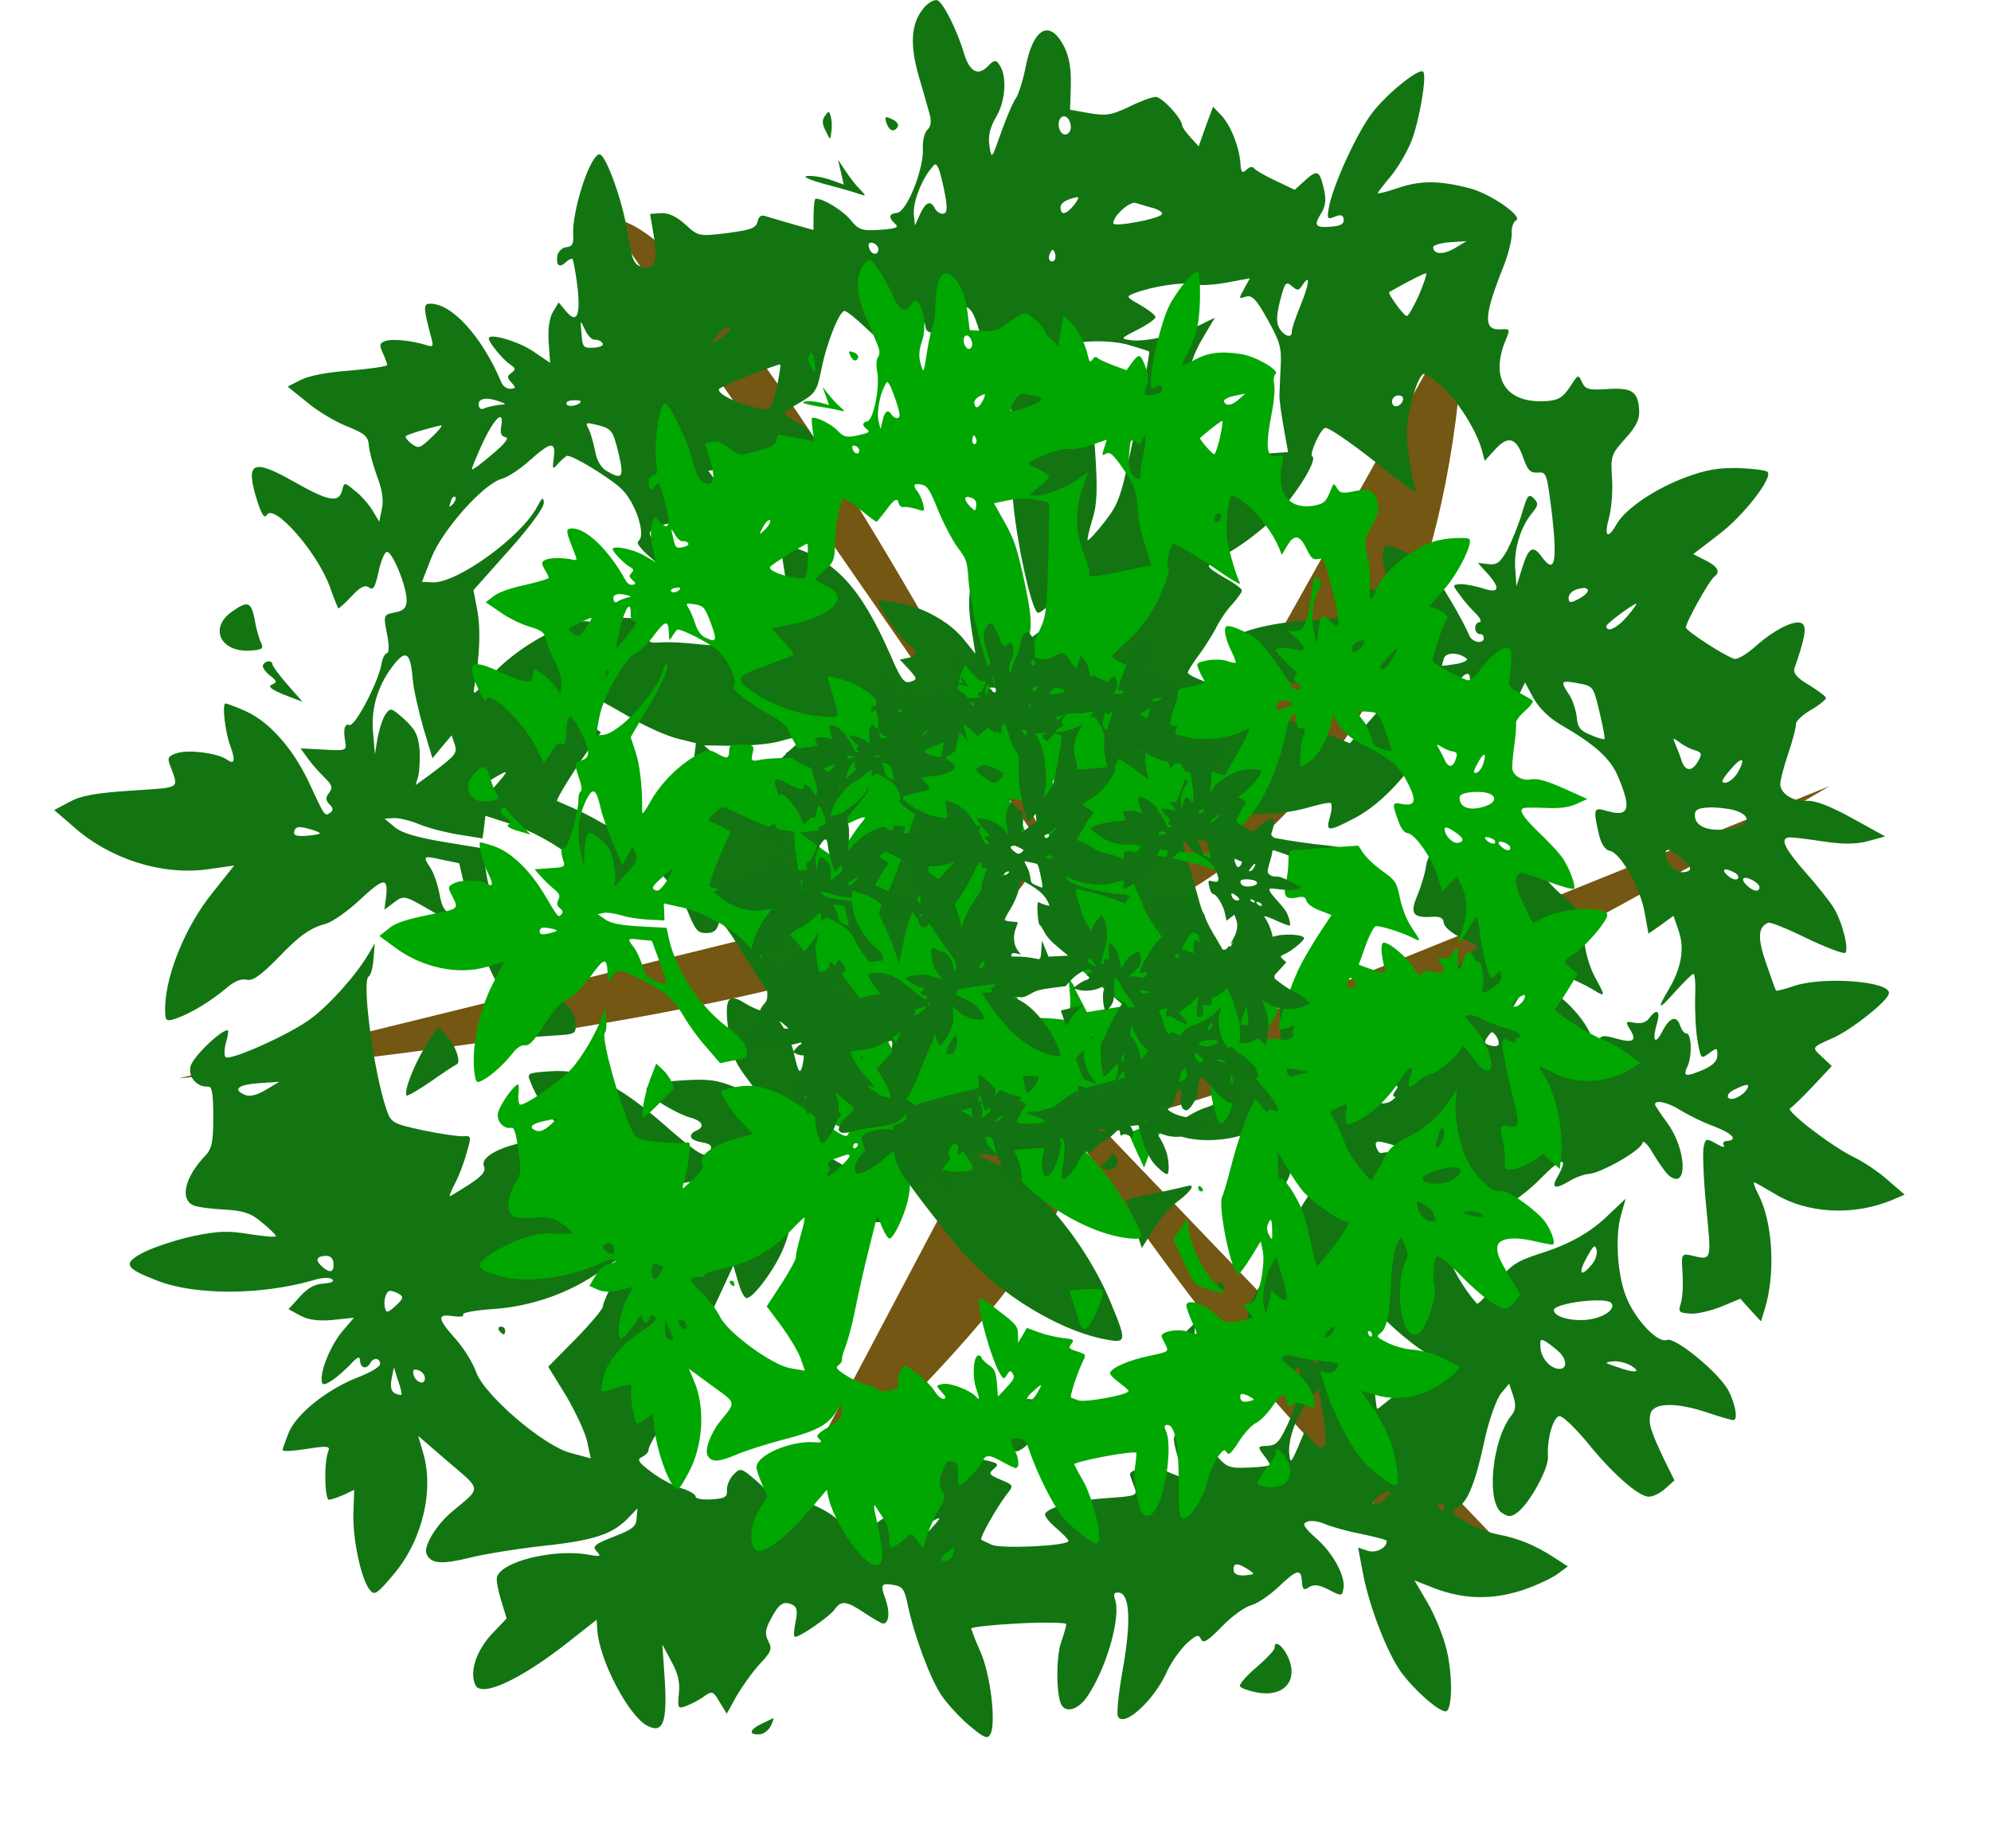<?xml version="1.0" encoding="UTF-8" standalone="no"?>
<svg
   version="1.0"
   width="518pt"
   height="481pt"
   viewBox="0 0 518 481"
   preserveAspectRatio="xMidYMid meet"
   id="svg14"
   sodipodi:docname="arvore_fl3.svg"
   inkscape:version="1.3 (0e150ed6c4, 2023-07-21)"
   xmlns:inkscape="http://www.inkscape.org/namespaces/inkscape"
   xmlns:sodipodi="http://sodipodi.sourceforge.net/DTD/sodipodi-0.dtd"
   xmlns="http://www.w3.org/2000/svg"
   xmlns:svg="http://www.w3.org/2000/svg">
  <defs
     id="defs14" />
  <sodipodi:namedview
     id="namedview14"
     pagecolor="#ffffff"
     bordercolor="#000000"
     borderopacity="0.25"
     inkscape:showpageshadow="2"
     inkscape:pageopacity="0.0"
     inkscape:pagecheckerboard="0"
     inkscape:deskcolor="#d1d1d1"
     inkscape:document-units="pt"
     showgrid="false"
     inkscape:zoom="1.1709979"
     inkscape:cx="344.5779"
     inkscape:cy="320.66667"
     inkscape:window-width="1920"
     inkscape:window-height="986"
     inkscape:window-x="-11"
     inkscape:window-y="-11"
     inkscape:window-maximized="1"
     inkscape:current-layer="g28" />
  <path
     id="path43-26-5"
     style="fill:#735712;fill-opacity:1;stroke-width:0.976"
     d="m 261.04,266.825 c 106.908,167.267 136.487,142.377 136.487,142.377 z"
     sodipodi:nodetypes="ccc" />
  <path
     id="path43-2"
     style="fill:#735712;fill-opacity:1;stroke-width:0.75"
     d="M 201.644,397.641 C 329.862,282.619 260.832,285.636 260.832,285.636 Z"
     sodipodi:nodetypes="ccc" />
  <path
     id="path43-2-5"
     style="fill:#735712;fill-opacity:1;stroke-width:0.865"
     d="M 46.48,280.64 C 274.177,258.049 267.564,226.273 267.564,226.273 Z"
     sodipodi:nodetypes="ccc" />
  <path
     id="path43-2-5-4"
     style="fill:#735712;fill-opacity:1;stroke-width:0.865"
     d="M 476.031,204.555 C 278.939,320.79 271.286,287.154 271.286,287.154 Z"
     sodipodi:nodetypes="ccc" />
  <path
     id="path43"
     style="fill:#735712;fill-opacity:1;stroke-width:0.767"
     d="M 381.085,78.779 C 377.181,218.077 290.704,240.18 290.704,240.18 Z"
     sodipodi:nodetypes="ccc" />
  <path
     id="path43-26"
     style="fill:#735712;fill-opacity:1;stroke-width:0.993"
     d="M 278.796,231.38 C 181.086,42.889 158.298,57.354 158.298,57.354 Z" />
  <g
     transform="matrix(0.103,-0.007,-0.007,-0.102,9.877,505.084)"
     fill="#000000"
     stroke="none"
     id="g14"
     style="fill:#127512;fill-opacity:1">
    <path
       d="m 2560,4755 c -34,-36 -41,-89 -24,-170 8,-38 18,-83 21,-99 4,-19 1,-33 -8,-40 -8,-6 -15,-28 -15,-50 -2,-52 -52,-156 -76,-156 -21,0 -23,-11 -6,-28 9,-9 1,-12 -39,-12 -46,0 -54,3 -73,30 -18,26 -66,60 -84,60 -3,0 -6,-18 -8,-39 l -3,-40 -50,18 c -27,10 -57,21 -67,25 -11,5 -18,2 -22,-12 -6,-17 -18,-20 -79,-24 -71,-4 -73,-3 -103,29 -21,22 -41,33 -59,33 h -28 l 6,-60 c 6,-67 -7,-89 -41,-71 -15,8 -20,25 -25,88 -6,77 -41,203 -57,203 -24,0 -80,-141 -80,-202 0,-21 -5,-28 -19,-28 -10,0 -21,-9 -24,-19 -6,-25 2,-34 20,-19 7,6 15,9 17,7 2,-2 6,-35 8,-73 3,-75 -9,-94 -35,-56 l -15,21 -16,-23 c -10,-14 -16,-43 -16,-76 v -53 l -39,31 c -36,29 -111,57 -111,41 0,-10 31,-55 49,-69 14,-11 14,-14 2,-22 -12,-7 -12,-11 -2,-24 11,-14 11,-16 -3,-16 -9,0 -19,8 -22,18 -41,121 -113,212 -168,212 -15,0 -15,-12 0,-89 4,-20 2,-22 -13,-16 -35,14 -84,23 -103,18 -15,-4 -17,-9 -9,-30 5,-13 9,-27 9,-31 0,-4 -42,-7 -93,-8 -58,0 -105,-6 -126,-15 l -35,-15 45,-42 c 24,-24 68,-55 97,-69 44,-21 52,-30 52,-52 0,-15 7,-51 15,-79 11,-36 13,-62 7,-84 l -9,-33 -15,30 c -9,17 -27,41 -41,53 -25,24 -25,24 -32,3 -10,-32 -35,-26 -119,30 -103,69 -121,59 -95,-47 8,-31 14,-41 20,-33 19,32 120,-101 146,-191 8,-30 17,-56 18,-58 1,-1 17,11 35,28 24,23 36,28 46,20 10,-9 15,-1 26,36 7,26 18,49 24,51 14,5 47,-97 42,-129 -2,-17 -11,-24 -32,-26 -28,-4 -29,-4 -23,-53 4,-28 2,-49 -3,-49 -5,0 -13,-12 -16,-27 -12,-47 -77,-154 -91,-149 -13,5 -17,-11 -13,-47 1,-17 -4,-18 -56,-11 l -58,7 18,-29 c 10,-16 28,-39 39,-51 16,-19 18,-25 7,-38 -10,-11 -10,-18 -1,-29 9,-10 9,-16 1,-21 -15,-9 -14,-12 -49,81 -36,92 -92,164 -152,194 -21,11 -41,20 -44,20 -9,0 -6,-73 5,-109 11,-39 7,-49 -12,-33 -22,17 -89,31 -120,25 -24,-5 -29,-10 -24,-27 19,-67 29,-61 -101,-61 -91,0 -127,-4 -157,-18 l -40,-18 45,-45 c 86,-89 214,-140 330,-132 l 68,5 -57,-63 c -80,-86 -141,-217 -142,-301 0,-19 3,-21 28,-14 39,11 91,39 130,68 21,16 39,22 52,18 15,-5 35,7 80,47 62,57 88,73 132,82 15,4 52,26 83,51 67,55 79,57 71,9 l -7,-35 26,17 c 26,17 27,16 96,-31 80,-55 109,-89 135,-160 10,-27 35,-78 57,-112 l 39,-63 h 54 c 53,0 54,0 54,30 0,23 -13,43 -53,85 -86,87 -146,225 -147,336 v 36 l -97,23 c -67,16 -106,30 -123,46 l -25,24 h 23 c 13,0 40,-9 61,-19 21,-11 65,-26 99,-34 l 60,-14 6,29 5,28 52,-21 c 88,-34 176,-102 229,-177 l 38,-53 26,56 c 13,30 30,55 37,55 26,0 94,-85 111,-140 15,-46 21,-55 42,-56 18,-1 27,5 32,19 5,16 17,0 58,-79 28,-54 70,-129 94,-165 41,-65 48,-94 33,-134 -6,-15 -10,-8 -16,32 -7,57 -42,118 -65,118 -8,-1 -30,10 -49,23 -43,32 -53,19 -48,-68 2,-52 9,-75 34,-115 18,-27 31,-51 30,-52 -2,-1 -27,10 -56,24 -43,22 -68,27 -132,27 -102,1 -116,-12 -58,-54 24,-18 56,-37 72,-42 30,-11 35,-26 12,-34 -23,-9 -18,-23 10,-30 28,-7 31,-14 14,-31 -9,-9 -35,12 -103,81 -112,114 -186,156 -278,156 -57,0 -59,-1 -52,-22 10,-35 34,-80 60,-114 l 23,-32 -72,-4 c -86,-5 -151,-31 -142,-58 4,-14 -6,-24 -41,-44 -26,-14 -48,-26 -50,-26 -2,0 5,15 16,33 11,18 26,51 34,75 15,41 15,42 -6,42 -12,0 -57,10 -100,22 -75,22 -79,25 -88,58 -26,97 -41,334 -22,342 5,2 12,21 15,43 l 6,40 -17,-25 c -34,-51 -108,-124 -158,-156 -56,-36 -209,-93 -220,-82 -3,4 -2,21 4,37 6,17 9,31 6,31 -20,0 -95,-65 -100,-87 -7,-27 14,-53 42,-53 9,0 11,-20 7,-77 -4,-63 -9,-82 -27,-98 -55,-51 -72,-106 -38,-124 9,-5 44,-12 77,-16 48,-6 67,-14 92,-39 18,-17 33,-34 33,-37 0,-4 -29,1 -65,9 -54,13 -79,14 -143,5 -42,-6 -99,-21 -126,-32 -57,-25 -53,-37 28,-75 93,-44 257,-55 391,-26 24,6 44,5 49,-1 6,-5 -2,-9 -23,-9 -23,0 -41,-9 -62,-30 l -30,-29 28,-18 c 18,-12 44,-18 81,-17 l 54,2 -31,-32 c -30,-31 -61,-92 -61,-121 0,-13 4,-14 23,-4 12,6 34,23 50,37 22,21 27,23 27,9 0,-19 15,-23 25,-7 9,14 25,12 25,-3 0,-8 -26,-21 -58,-31 -77,-24 -159,-80 -183,-127 -10,-21 -19,-41 -19,-45 0,-4 27,-4 61,-1 54,5 60,3 53,-11 -13,-28 -17,-122 -6,-122 6,0 23,5 38,10 l 27,11 -6,-58 c -7,-65 8,-172 28,-199 11,-16 17,-12 64,37 77,81 116,207 93,305 l -9,41 71,-71 c 80,-79 80,-70 3,-126 -44,-32 -81,-85 -73,-105 9,-25 35,-29 105,-17 36,7 122,15 190,18 130,5 177,18 219,57 l 24,22 -4,-25 c -2,-21 -13,-28 -61,-43 -50,-16 -56,-21 -45,-34 11,-14 9,-15 -22,-7 -84,21 -219,-2 -233,-41 -3,-6 0,-33 6,-59 l 11,-48 -42,-39 c -41,-40 -61,-91 -48,-125 13,-33 114,6 239,92 l 77,53 v -27 c 0,-76 63,-221 108,-250 39,-25 52,3 53,112 v 91 l 20,-45 c 15,-32 18,-55 13,-83 -6,-37 -5,-39 17,-32 13,4 34,13 46,21 21,13 24,12 38,-17 l 16,-31 28,44 c 16,23 44,58 64,77 31,29 34,36 25,56 -8,19 -6,31 12,59 22,36 35,42 57,28 9,-6 10,-17 3,-42 -5,-18 -8,-36 -5,-38 6,-6 89,43 105,62 18,23 32,20 75,-14 21,-16 41,-30 45,-30 15,0 19,29 10,61 -11,39 -9,43 24,35 21,-5 26,-14 31,-54 11,-79 44,-192 70,-236 13,-22 42,-59 65,-81 34,-33 42,-37 50,-25 17,26 11,151 -10,210 -11,30 -19,58 -20,62 0,4 54,6 120,5 66,-1 120,-6 120,-10 0,-4 -7,-24 -16,-45 -16,-37 -22,-141 -9,-161 12,-21 44,-11 68,22 52,69 96,193 84,238 -4,15 -1,19 11,17 27,-5 26,-74 -3,-193 -15,-59 -24,-113 -21,-121 12,-32 96,36 132,107 11,20 34,49 51,64 28,23 34,24 39,11 5,-13 16,-7 55,28 26,24 61,46 77,49 16,3 48,22 71,41 51,43 61,44 61,11 0,-22 3,-24 17,-16 13,7 26,4 49,-10 31,-19 32,-19 37,0 8,30 -19,91 -59,132 -30,31 -34,40 -22,44 9,4 29,0 45,-8 15,-8 56,-23 91,-32 34,-10 62,-19 62,-22 0,-17 -28,-30 -49,-22 l -24,10 7,-60 c 9,-83 43,-197 74,-254 25,-46 92,-117 111,-117 17,0 24,90 13,156 -6,36 -24,91 -40,123 l -29,59 50,-24 c 72,-33 141,-39 218,-20 35,9 76,25 92,35 l 28,18 -33,25 c -45,34 -84,54 -136,68 -24,6 -61,24 -82,39 -36,26 -37,28 -16,37 26,11 49,58 81,171 14,48 36,98 48,111 l 22,23 8,-31 c 6,-24 4,-37 -7,-49 -54,-59 -80,-218 -41,-247 16,-12 22,-12 39,-1 32,21 86,106 86,136 0,44 20,101 36,101 8,0 35,-30 62,-67 62,-90 125,-153 150,-153 11,0 30,8 43,19 l 23,18 -22,54 c -30,77 -34,96 -27,119 9,28 64,26 140,-5 33,-14 63,-25 68,-25 11,0 8,38 -7,74 -19,46 -125,148 -147,141 -23,-7 -74,54 -94,114 -19,57 -19,156 0,210 l 15,42 -42,-35 c -52,-45 -105,-71 -188,-91 -57,-15 -71,-23 -111,-68 -26,-29 -49,-50 -51,-47 -32,41 -61,102 -68,143 -5,29 -13,65 -19,81 -14,34 -15,32 28,41 31,7 33,5 26,-11 -22,-54 -21,-57 21,-50 59,11 137,52 194,103 53,48 74,52 46,7 -23,-33 -15,-39 23,-20 16,9 40,16 52,16 32,0 138,52 141,70 2,8 14,-6 26,-32 13,-25 29,-52 37,-58 44,-37 46,68 2,137 -15,24 -27,45 -27,48 0,13 34,3 63,-19 18,-13 53,-34 80,-46 47,-22 61,-40 31,-40 -8,0 -12,-5 -8,-11 3,-6 -5,-4 -19,6 -24,16 -26,15 -32,-6 -4,-12 -6,-81 -4,-153 4,-141 6,-137 -48,-120 -22,6 -23,4 -23,-44 0,-28 -4,-62 -9,-75 -9,-23 -7,-25 20,-29 16,-3 52,3 80,12 l 50,17 24,-31 24,-30 11,29 c 34,88 36,218 5,292 -8,18 -12,33 -9,33 2,0 23,-14 46,-30 80,-59 198,-73 299,-38 l 31,11 -39,39 c -21,22 -59,52 -84,66 -53,31 -163,129 -150,134 5,2 32,25 61,52 l 51,48 -22,24 c -26,28 -27,26 32,48 47,18 140,82 146,102 10,31 -164,57 -241,35 -22,-6 -41,-9 -42,-8 -1,1 -10,33 -20,70 -18,67 -15,95 12,104 5,2 48,-19 94,-46 47,-27 89,-46 94,-44 11,7 -1,78 -21,117 -9,17 -38,60 -65,95 -49,65 -59,91 -34,91 7,0 45,-7 84,-16 50,-11 82,-13 113,-7 l 44,9 -80,52 c -54,35 -90,52 -112,52 -33,0 -63,22 -63,46 0,8 11,42 25,76 14,34 25,67 25,75 0,7 18,22 40,33 22,11 40,24 40,28 0,4 -19,20 -41,36 -29,20 -38,33 -33,45 30,71 38,101 28,111 -15,15 -72,-9 -125,-51 -22,-17 -46,-29 -53,-26 -25,10 -116,79 -116,88 0,12 67,116 80,124 17,11 11,25 -19,43 l -30,18 67,45 c 67,44 148,137 134,151 -5,5 -38,11 -74,15 -51,4 -81,1 -134,-15 -79,-24 -155,-69 -180,-106 -25,-39 -35,-31 -19,15 8,23 15,68 15,101 0,57 2,62 40,99 31,30 40,47 40,72 0,46 -15,57 -77,57 -46,0 -55,3 -62,22 -8,21 -8,21 -31,-10 -20,-26 -31,-32 -62,-32 -102,0 -139,67 -91,163 13,26 12,27 -11,27 -45,0 -41,36 18,160 14,30 26,67 26,82 0,14 6,29 13,32 20,8 -60,73 -112,90 -74,25 -122,28 -178,13 -29,-8 -53,-12 -53,-10 0,2 16,20 35,40 19,20 46,59 59,87 23,49 51,165 41,174 -10,10 -95,-50 -134,-95 -42,-47 -115,-183 -127,-237 -6,-25 -5,-28 15,-21 15,5 21,2 21,-9 0,-12 -10,-16 -35,-16 -39,0 -42,6 -19,38 11,16 14,34 9,62 -8,46 -13,48 -48,20 l -25,-20 -46,26 c -25,14 -49,30 -52,35 -4,6 -11,6 -20,-2 -11,-9 -14,-6 -14,17 0,43 -18,99 -40,126 l -19,23 -22,-49 -21,-49 -19,24 c -10,13 -19,27 -19,32 0,19 -47,77 -62,77 -10,0 -41,-9 -69,-21 -46,-18 -59,-19 -100,-9 l -48,12 6,61 c 4,45 1,73 -10,100 -31,74 -75,54 -101,-47 -9,-33 -22,-66 -29,-75 -8,-9 -27,-47 -43,-84 -29,-68 -29,-68 -32,-33 -2,25 4,46 22,73 27,39 35,104 16,133 -7,12 -12,12 -29,-4 -26,-23 -46,-10 -57,37 -12,57 -44,135 -58,140 -8,3 -24,-5 -36,-18 z m 350,-326 c 0,-10 -7,-19 -15,-19 -15,0 -21,31 -9,43 11,10 24,-3 24,-24 z m -328,-151 c 4,-37 2,-48 -9,-48 -7,0 -16,7 -19,15 -9,22 -22,18 -38,-12 l -15,-28 -1,28 c 0,30 22,80 48,110 16,18 16,18 23,0 3,-10 8,-39 11,-65 z m 323,-48 c -21,-23 -35,-26 -35,-6 0,13 15,21 44,25 5,0 1,-8 -9,-19 z m 198,-22 c 16,-6 25,-14 20,-18 -11,-11 -123,-24 -123,-14 0,18 45,54 60,48 8,-3 28,-11 43,-16 z m -698,-56 c 0,-18 -20,-15 -23,4 -3,10 1,15 10,12 7,-3 13,-10 13,-16 z m 441,-59 c -10,-10 -19,5 -10,18 6,11 8,11 12,0 2,-7 1,-15 -2,-18 z m 1010,-38 c -30,-16 -56,-14 -56,5 0,5 19,10 43,10 h 42 z m -2180,-85 c 7,0 16,-4 19,-10 4,-6 -6,-10 -22,-10 -27,0 -29,3 -29,38 -1,36 -1,36 9,10 6,-16 16,-28 23,-28 z m 1598,36 60,7 -16,-25 c -16,-25 -16,-26 2,-21 16,4 26,-7 51,-61 28,-60 31,-74 25,-124 -4,-31 -7,-64 -8,-72 -1,-8 1,-44 5,-80 l 7,-65 h -124 c -87,0 -122,3 -115,11 5,6 4,36 -3,72 -15,80 1,154 47,221 l 34,50 -36,-15 c -49,-21 -142,-35 -177,-28 -29,6 -29,6 17,26 26,11 47,24 47,29 0,5 -16,19 -36,33 -35,23 -35,24 -13,31 45,14 124,21 148,13 13,-5 51,-6 85,-2 z m -911,-56 c 25,-27 47,-50 50,-50 2,0 21,14 42,30 42,34 55,37 55,15 0,-8 7,-15 15,-15 9,0 29,-7 45,-15 30,-15 30,-15 30,10 0,15 -5,35 -11,47 -14,25 -8,31 21,20 20,-7 26,-22 41,-97 10,-49 29,-110 43,-137 23,-43 24,-53 16,-105 -6,-32 -10,-101 -10,-153 0,-105 28,-300 44,-300 5,0 22,11 36,25 l 27,26 1,-35 c 1,-28 -3,-36 -21,-42 -12,-4 -42,-20 -66,-37 -36,-25 -43,-27 -37,-11 30,71 29,169 -2,169 -7,0 -22,15 -33,34 l -21,35 -19,-25 c -32,-41 -42,-88 -36,-162 l 6,-70 -25,36 c -31,47 -97,91 -156,105 -26,7 -49,12 -53,12 -10,0 43,-95 64,-114 27,-24 27,-34 0,-38 l -21,-3 21,-26 c 20,-26 20,-27 2,-32 -16,-4 -24,8 -46,72 -63,176 -121,249 -231,292 l -27,10 6,-71 c 7,-80 9,-78 -74,-54 -76,22 -162,70 -214,119 -69,64 -66,68 78,86 51,7 94,13 96,15 2,2 -4,15 -13,29 -9,14 -23,36 -32,49 l -15,24 85,1 c 159,2 232,51 151,103 -19,13 -35,25 -35,28 0,3 20,15 43,26 38,19 44,27 58,80 18,67 55,144 68,144 5,0 29,-22 54,-50 z m 1103,38 c 22,28 16,-1 -11,-56 -14,-29 -25,-56 -25,-62 0,-17 -19,-11 -30,10 -8,15 -6,33 6,71 15,45 18,49 32,35 14,-14 17,-13 28,2 z m 290,-47 c -15,-28 -30,-51 -34,-51 -7,0 -45,61 -40,64 55,27 94,43 96,41 2,-2 -8,-26 -22,-54 z m -1741,29 c -3,-5 -16,-15 -28,-21 -22,-12 -22,-12 -3,10 19,21 43,30 31,11 z m 774,-59 c 9,-6 11,-16 7,-27 -7,-18 -8,-18 -22,0 -23,32 -16,46 15,27 z m -664,-95 c -16,-53 -18,-56 -43,-50 -52,13 -112,47 -101,58 7,7 153,54 157,51 2,-2 -4,-28 -13,-59 z m 897,47 c 24,-9 45,-17 46,-19 2,-1 -19,-86 -47,-189 -48,-175 -54,-190 -94,-235 -23,-26 -44,-46 -46,-44 -2,1 5,24 15,51 15,38 19,75 19,178 -1,113 -4,139 -26,203 l -25,72 h 58 c 31,0 77,-7 100,-17 z m -1597,-33 c 19,-8 19,-9 -2,-9 -12,-1 -28,-3 -36,-6 -8,-4 -14,0 -14,10 0,16 21,19 52,5 z m 205,-14 c 0,-9 -30,-14 -35,-6 -4,6 3,10 14,10 12,0 21,-2 21,-4 z m -204,-50 c -4,-17 -2,-25 9,-28 10,-2 -3,-17 -36,-41 -28,-21 -52,-37 -54,-35 -1,2 13,31 32,66 35,63 60,82 49,38 z m -176,-15 c -32,-27 -36,-28 -53,-13 -9,8 -15,17 -12,20 4,4 60,17 90,21 5,0 -6,-12 -25,-28 z m 427,-1 c 26,-10 30,-17 39,-70 11,-65 6,-72 -33,-45 -13,9 -23,29 -25,52 -3,21 -8,46 -12,56 -9,20 -8,20 31,7 z m 2127,-51 c 38,-45 73,-113 83,-160 l 6,-30 28,27 c 35,34 55,27 69,-25 9,-33 15,-41 34,-41 23,0 23,-3 29,-112 5,-120 -4,-150 -33,-103 -20,33 -32,27 -52,-26 l -17,-44 v 43 c -1,49 20,106 51,139 18,19 19,25 8,38 -12,14 -16,10 -33,-37 -11,-29 -31,-70 -43,-90 -20,-30 -28,-36 -50,-32 l -26,5 21,-27 c 33,-42 28,-56 -14,-38 -19,7 -44,14 -55,14 -20,0 -20,-1 -3,-27 9,-16 26,-38 37,-50 11,-13 14,-23 8,-23 -7,0 -12,-7 -12,-15 0,-8 5,-15 10,-15 6,0 10,-4 10,-10 0,-17 -30,-11 -36,8 -15,44 -66,146 -85,170 -22,29 -86,72 -106,72 -16,0 -17,-42 -3,-89 5,-19 8,-36 6,-38 -2,-2 -16,3 -32,12 -16,8 -49,15 -73,15 -40,0 -43,-2 -38,-22 2,-13 7,-30 11,-39 6,-13 -5,-15 -86,-15 -94,1 -188,-18 -188,-37 0,-17 82,-87 130,-112 82,-42 189,-53 273,-29 10,3 -15,-27 -55,-68 l -73,-73 -61,31 c -34,17 -84,37 -113,45 -30,7 -69,28 -96,50 -25,21 -63,46 -85,56 -22,10 -40,21 -40,25 0,4 13,22 28,40 16,18 38,49 50,68 11,20 32,46 46,59 14,14 26,28 26,33 0,4 -18,20 -40,34 -22,15 -40,29 -39,33 0,3 26,19 58,34 32,16 82,49 110,74 58,50 126,144 111,153 -8,5 26,70 38,70 11,0 79,-56 151,-124 41,-39 71,-62 66,-51 -4,11 -10,52 -12,91 -4,57 -1,85 17,138 12,38 27,66 35,66 7,0 29,-19 49,-41 z m -2251,-21 c -6,-31 -6,-32 11,-15 10,9 20,17 23,17 15,0 106,-65 132,-95 33,-38 53,-122 32,-134 -12,-8 41,-62 127,-130 23,-19 42,-42 42,-51 0,-10 7,-34 16,-55 8,-20 13,-39 11,-42 -3,-2 -31,0 -63,6 -32,6 -73,11 -91,11 -36,0 -38,2 -23,30 12,22 7,26 -43,35 -34,7 -39,5 -44,-14 -7,-26 -14,-26 -47,0 -24,19 -31,20 -74,9 -69,-17 -154,-65 -207,-118 -47,-46 -48,-47 -40,-17 18,75 25,144 19,190 l -6,50 96,95 c 57,56 96,103 96,115 0,16 -3,14 -18,-10 -46,-74 -216,-181 -276,-173 l -26,3 28,60 c 33,69 144,179 191,188 15,3 48,22 72,41 57,45 70,46 62,4 z m 2145,0 c -6,-18 -28,-21 -28,-4 0,9 7,16 16,16 9,0 14,-5 12,-12 z M 1291,3577 c -10,-9 -11,-8 -5,6 3,10 9,15 12,12 3,-3 0,-11 -7,-18 z m -131,-437 c 0,-25 9,-81 18,-125 l 18,-80 26,28 26,27 6,-22 c 6,-24 3,-28 -67,-74 l -38,-24 8,22 c 4,13 8,43 8,68 -1,37 -7,51 -33,79 -31,32 -33,33 -47,15 -8,-10 -18,-37 -24,-59 l -9,-40 -1,58 c -1,63 22,121 67,170 31,33 41,22 42,-43 z m 2970,22 c 0,-5 -11,-14 -25,-20 -20,-9 -25,-9 -25,2 0,14 14,24 38,25 6,1 12,-3 12,-7 z m -1202,-68 c -25,-26 -51,-43 -57,-40 -15,10 -14,26 2,26 7,0 31,13 53,30 55,42 56,37 2,-16 z m 1297,-4 c -27,-28 -55,-40 -55,-22 0,6 68,50 79,52 3,0 -8,-13 -24,-30 z m -2534,-79 c 39,-28 93,-57 121,-67 l 49,-16 -8,-42 c -4,-22 -8,-89 -8,-147 v -107 l -26,19 c -14,10 -61,30 -104,44 -43,15 -92,37 -109,50 -17,12 -47,30 -66,40 -19,10 -36,19 -38,20 -4,3 51,80 95,134 l 27,33 -21,17 c -11,9 -29,21 -39,27 -17,10 -16,12 11,27 17,9 34,16 38,17 4,0 39,-22 78,-49 z m 2122,-1 c 5,-4 -7,-10 -27,-12 -20,-2 -36,-3 -36,-2 0,1 3,10 6,18 6,16 38,14 57,-4 z m -1155,-12 c 32,-20 33,-22 16,-35 -26,-19 -37,-16 -68,16 -20,21 -24,30 -14,34 23,9 30,8 66,-15 z m 1158,-53 c -5,-18 -2,-25 9,-25 17,0 19,-12 4,-27 -5,-5 -16,-31 -24,-57 -14,-47 -14,-47 8,-41 44,14 89,51 116,97 l 27,47 18,-40 c 12,-26 35,-53 64,-73 84,-57 120,-95 136,-143 29,-86 20,-105 -38,-83 -29,11 -31,5 -20,-62 4,-23 13,-38 24,-41 27,-7 71,-101 77,-163 l 6,-54 33,20 33,21 10,-38 c 13,-46 1,-95 -34,-147 -36,-52 -31,-54 16,-7 23,22 44,41 48,41 4,0 4,-28 0,-62 -3,-35 -4,-84 -1,-110 5,-46 5,-46 27,-32 20,13 22,13 20,-7 -1,-15 -13,-25 -40,-35 -45,-15 -51,-13 -36,14 13,25 15,82 2,82 -5,0 -11,9 -14,20 -7,29 -25,25 -47,-12 -21,-35 -27,-19 -10,26 10,29 0,35 -20,11 -8,-10 -21,-13 -37,-9 -23,6 -24,5 -13,-16 16,-30 6,-36 -36,-21 -30,11 -38,11 -44,0 -6,-8 -13,0 -25,27 -18,43 -72,104 -92,104 -12,0 -19,-42 -15,-91 1,-14 -7,-12 -47,9 l -47,26 40,58 c 22,32 46,58 53,58 16,0 87,-35 126,-62 32,-23 32,-22 7,33 -12,28 -20,66 -20,104 0,59 -2,62 -44,104 -25,24 -50,57 -57,73 -6,15 -12,28 -13,28 -1,0 -56,7 -121,15 -66,8 -125,15 -132,15 -6,0 -15,-15 -18,-32 -4,-18 -16,-50 -27,-72 -22,-44 -15,-56 35,-56 19,0 27,-5 27,-17 0,-10 18,-28 41,-41 l 41,-24 -58,-51 c -32,-29 -74,-69 -93,-90 -49,-52 -141,-189 -134,-200 3,-5 19,-6 35,-3 26,5 29,4 18,-9 -7,-8 -9,-15 -4,-15 5,0 1,-5 -8,-10 -11,-7 -26,-7 -43,0 -14,5 -41,10 -58,11 -29,0 -30,1 -13,12 11,7 35,26 54,43 30,27 35,37 36,82 1,31 -2,52 -9,52 -33,-1 -97,-43 -122,-81 l -28,-43 -6,65 c -5,64 -25,115 -52,137 -12,10 -16,8 -21,-10 -3,-13 -6,-42 -6,-66 0,-39 -2,-43 -20,-37 -16,5 -20,2 -20,-14 0,-12 -7,-21 -15,-21 -20,0 -20,3 20,100 40,98 47,197 19,252 l -16,30 -24,-23 c -14,-13 -35,-39 -46,-57 l -21,-34 -24,49 c -14,26 -29,66 -33,88 -4,22 -15,71 -23,108 -20,88 -16,100 26,83 18,-7 64,-23 102,-35 39,-12 108,-41 154,-63 l 84,-42 23,29 c 13,16 22,30 20,32 -1,1 -40,10 -87,18 -179,34 -368,107 -397,155 -8,12 -10,21 -5,19 4,-2 34,-17 64,-32 108,-54 232,-71 338,-46 24,5 46,8 48,5 3,-3 1,-19 -5,-35 -13,-37 -8,-38 62,-7 95,42 200,159 267,299 25,51 56,66 45,22 z m 322,-93 c 6,-36 10,-68 8,-70 -2,-2 -18,4 -35,13 -25,12 -31,22 -31,48 -1,17 -7,43 -15,57 -21,37 -19,39 24,28 38,-10 38,-10 49,-76 z m -2018,60 c -14,-9 -46,-36 -71,-59 -25,-24 -49,-43 -52,-43 -3,0 -31,25 -61,55 l -55,56 72,-6 c 39,-3 92,-2 117,3 67,14 78,13 50,-6 z m 228,-25 c -2,-16 3,-23 19,-25 l 23,-3 -24,-48 c -14,-26 -28,-65 -32,-87 -5,-27 -22,-56 -60,-97 -30,-32 -70,-92 -91,-135 l -37,-77 -7,55 c -4,30 -13,72 -20,93 -12,36 -11,39 18,70 44,47 105,132 152,215 40,69 65,86 59,39 z m 546,27 c 20,-8 11,-24 -15,-24 -10,0 -19,7 -19,15 0,16 9,19 34,9 z m -1543,-58 c -19,-19 -40,-32 -47,-29 -23,9 -16,18 29,40 56,29 56,28 18,-11 z m 1398,14 c 35,-9 40,-14 45,-48 13,-89 18,-152 11,-152 -4,0 -25,10 -46,22 -36,20 -39,25 -39,64 0,23 -9,63 -20,89 -16,37 -17,46 -6,42 8,-3 33,-11 55,-17 z m -193,-59 c -3,-5 -21,-14 -38,-20 l -33,-11 24,20 c 23,20 57,28 47,11 z M 900,2764 c 0,-2 -16,-4 -35,-4 -26,0 -33,4 -29,14 4,11 12,12 35,4 16,-5 29,-12 29,-14 z m 3473,-27 c 15,-6 16,-10 5,-27 -17,-27 -35,-25 -42,4 -3,13 -9,32 -13,43 -6,17 -5,17 13,2 10,-9 27,-19 37,-22 z m -1655,-41 c 33,-24 71,-59 85,-78 27,-34 51,-88 43,-95 -2,-2 -22,5 -44,16 l -40,21 -6,-28 c -8,-42 -6,-152 3,-152 4,0 18,-26 31,-57 17,-42 45,-79 97,-131 l 73,-73 -77,3 -77,3 -20,65 -20,65 -8,-50 c -13,-90 -17,-98 -41,-90 -63,19 -97,26 -147,32 -64,6 -61,5 -51,22 7,11 16,11 41,3 l 31,-11 -22,36 c -28,44 -27,118 2,174 10,21 19,40 19,43 0,3 -22,8 -50,12 -27,4 -50,12 -50,18 0,6 18,36 41,66 49,65 83,130 98,188 7,23 16,42 20,42 5,0 36,-20 69,-44 z m 1758,-21 c -9,-14 -24,-25 -33,-25 -13,0 -10,7 12,30 33,35 45,32 21,-5 z m -3219,-85 c 7,-41 10,-76 8,-78 -2,-3 -19,4 -37,15 -28,16 -34,26 -38,64 -3,24 -11,54 -18,66 -18,32 -16,33 30,19 l 43,-12 z m 3202,-11 c 47,-17 38,-43 -16,-47 -50,-4 -83,11 -83,38 0,16 7,20 34,20 18,0 47,-5 65,-11 z m -2609,-39 c 0,-5 -8,-10 -17,-10 -15,0 -16,2 -3,10 19,12 20,12 20,0 z m 2467,-72 c 28,-26 29,-38 3,-38 -18,0 -40,26 -40,49 0,17 11,13 37,-11 z m 133,-48 c 8,-5 11,-12 7,-16 -4,-4 -15,0 -24,9 -18,18 -8,23 17,7 z m 60,-40 c 0,-14 -14,-12 -28,2 -19,19 -14,30 8,18 11,-6 20,-15 20,-20 z M 720,2122 c -23,-12 -41,-15 -52,-10 -33,16 -18,28 35,28 h 52 z m 1577,-12 c -7,-18 -19,-30 -29,-30 -24,0 -23,9 4,37 29,31 38,29 25,-7 z m 858,-60 c 22,-42 19,-44 -21,-14 -36,28 -36,31 3,43 1,1 9,-12 18,-29 z m 671,-27 c -3,-3 -13,-3 -22,1 -13,5 -14,9 -3,22 11,14 13,14 22,-1 5,-9 6,-19 3,-22 z m -696,-38 c 10,-13 9,-15 -8,-15 -24,0 -37,-15 -22,-25 18,-11 11,-23 -18,-30 -15,-3 -46,-16 -67,-30 l -40,-24 37,-15 c 47,-20 128,-20 175,-1 19,8 37,15 39,15 2,0 -4,-17 -13,-37 -15,-37 -15,-144 0,-159 9,-10 46,25 64,60 8,16 17,63 20,105 3,42 7,78 9,80 9,10 33,-23 49,-67 10,-26 31,-65 46,-88 15,-22 31,-53 35,-69 6,-25 5,-26 -15,-16 -16,9 -21,9 -21,-1 -1,-7 -9,2 -18,20 l -18,33 -21,-23 c -32,-36 -86,-117 -128,-193 -21,-38 -45,-78 -53,-87 -25,-30 -26,-268 -1,-268 6,0 32,21 59,46 l 50,47 v -35 c 0,-20 -14,-63 -32,-99 -29,-55 -37,-64 -60,-64 -26,1 -27,0 -13,-22 8,-12 15,-24 15,-27 0,-2 -24,-4 -53,-3 -48,1 -56,4 -78,33 -26,36 -68,64 -93,64 -14,0 -16,-7 -11,-37 4,-21 9,-46 12,-55 5,-22 4,-22 -35,-2 -34,16 -98,16 -96,-1 1,-5 5,-20 9,-32 6,-22 5,-23 -72,-23 -77,0 -148,-13 -157,-29 -3,-5 8,-21 24,-37 16,-16 30,-32 30,-36 0,-13 -169,-9 -193,3 -12,7 -24,13 -26,15 -5,4 44,79 72,111 19,21 19,22 -13,38 -29,15 -30,18 -15,29 15,11 12,14 -26,25 -24,7 -63,23 -86,36 l -41,23 -22,-22 -22,-21 6,29 c 6,25 0,36 -54,91 -58,62 -60,63 -66,38 -9,-34 2,-183 17,-233 11,-37 14,-39 29,-25 15,14 18,14 23,1 6,-15 1,-20 -45,-49 l -28,-17 7,45 c 5,39 3,49 -16,66 -11,11 -21,24 -21,29 0,6 -5,10 -11,10 -19,0 -40,-68 -33,-112 4,-34 3,-39 -6,-25 -17,27 -86,67 -116,67 -26,0 -26,-1 -10,-25 13,-20 14,-25 2,-25 -7,0 -20,14 -27,32 -7,18 -31,50 -52,71 -37,37 -39,38 -58,21 -10,-9 -19,-27 -19,-38 0,-18 -6,-21 -40,-21 -22,0 -40,4 -40,10 0,6 -15,16 -33,23 -19,7 -51,27 -73,46 -33,29 -36,35 -21,41 9,4 17,11 17,17 0,5 11,24 24,41 13,18 42,68 63,112 21,44 65,130 98,190 l 60,110 9,-42 c 5,-24 13,-43 19,-43 18,0 80,74 103,125 17,35 24,68 24,110 v 60 l 31,-33 c 50,-53 101,-82 159,-89 52,-6 52,-6 45,18 -21,69 -63,114 -150,164 -55,31 -56,32 -38,53 16,19 32,21 168,27 135,5 148,4 131,-9 -10,-8 -24,-17 -30,-20 -7,-3 -6,-8 4,-15 10,-7 2,-11 -33,-13 l -47,-3 31,-60 c 31,-58 54,-93 133,-209 81,-120 231,-234 354,-270 63,-18 64,-15 31,85 -54,165 -174,330 -278,384 -17,8 -31,17 -31,19 0,2 19,0 43,-5 35,-6 51,-3 97,18 46,22 73,27 167,31 l 112,4 44,42 c 38,35 106,71 143,75 6,0 17,-6 24,-14 z m 1315,-115 c -11,-18 -43,-31 -50,-20 -3,6 4,14 17,19 31,13 40,13 33,1 z m -2595,-24 c 0,-3 -4,-8 -10,-11 -5,-3 -10,-1 -10,4 0,6 5,11 10,11 6,0 10,-2 10,-4 z m -40,-33 c 0,-5 -23,-20 -50,-34 -28,-15 -50,-23 -50,-19 0,5 4,11 10,15 5,3 7,12 4,20 -4,9 4,15 28,18 18,2 39,5 46,5 6,1 12,-1 12,-5 z m 1740,-28 35,-13 -32,-1 c -18,-1 -36,-1 -40,-2 -5,0 -9,7 -11,15 -4,19 2,19 48,1 z M 860,1670 c 0,-23 -10,-26 -28,-8 -18,18 -15,28 8,28 13,0 20,-7 20,-20 z m 705,-87 c -19,-32 -35,-63 -35,-69 0,-6 -33,-41 -74,-78 l -74,-66 40,-77 c 21,-43 42,-97 45,-120 l 6,-43 -49,17 c -67,22 -207,162 -224,221 -6,23 -26,62 -45,87 -44,57 -44,69 -4,60 18,-4 29,-3 26,2 -3,5 30,9 76,9 99,0 197,28 277,78 30,19 58,34 62,35 4,1 -8,-25 -27,-56 z m -546,-2 c 12,-8 11,-13 -10,-30 -20,-16 -25,-17 -27,-5 -4,19 5,44 15,44 4,0 15,-4 22,-9 z m 2450,-204 c 23,-37 116,-127 132,-127 23,0 3,-22 -64,-74 -40,-31 -75,-56 -78,-56 -2,0 -4,44 -4,98 0,78 -5,109 -24,160 -14,37 -29,61 -35,59 -9,-4 -10,7 -2,44 l 10,49 21,-58 c 12,-32 31,-75 44,-95 z m 552,70 c -29,-30 -34,-17 -8,23 18,28 22,31 25,16 2,-10 -5,-28 -17,-39 z M 1008,1324 c -2,-1 -9,1 -16,5 -9,5 -11,17 -6,37 l 8,29 8,-34 c 5,-18 8,-35 6,-37 z m 62,39 c 0,-20 -24,-11 -28,10 -2,12 1,15 12,11 9,-3 16,-13 16,-21 z m 2996,-15 c 11,-17 -26,-38 -69,-38 -40,0 -77,14 -77,30 0,18 135,26 146,8 z m -745,-78 c -7,-32 -8,-33 -15,-12 -5,14 -3,29 5,38 16,20 19,15 10,-26 z m 607,-39 c 16,-20 15,-41 -2,-41 -23,0 -46,29 -46,57 0,23 2,24 18,12 9,-7 23,-20 30,-28 z m 178,-46 c 25,-19 6,-19 -37,0 -32,13 -32,14 -8,15 14,0 34,-7 45,-15 z m -787,-150 c -7,-7 -16,-2 -28,14 l -19,25 -20,-40 c -20,-38 -21,-38 -22,-11 0,38 26,96 58,130 l 27,28 7,-68 c 4,-41 3,-72 -3,-78 z M 2318,894 c -16,-16 -31,-23 -38,-19 -9,6 -2,14 21,26 46,24 48,23 17,-7 z m 1152,1 c -7,-8 -20,-15 -29,-15 -13,1 -13,3 3,15 26,19 42,19 26,0 z m 140,-35 c 0,-5 -2,-10 -4,-10 -3,0 -8,5 -11,10 -3,6 -1,10 4,10 6,0 11,-4 11,-10 z M 3106,735 c 18,-14 18,-14 -8,-15 -18,0 -28,5 -28,15 0,19 11,19 36,0 z"
       id="path1"
       style="fill:#127512;fill-opacity:1" />
    <path
       d="m 2939,1706 -75,-11 15,-63 16,-63 32,45 c 18,25 48,55 67,68 33,21 47,40 29,37 -5,-1 -42,-7 -84,-13 z"
       id="path2"
       style="fill:#127512;fill-opacity:1" />
    <path
       d="m 3080,1460 c 0,-5 5,-10 11,-10 5,0 7,5 4,10 -3,6 -8,10 -11,10 -2,0 -4,-4 -4,-10 z"
       id="path3"
       style="fill:#127512;fill-opacity:1" />
    <path
       d="m 2981,1340 -34,-29 18,-73 c 23,-95 23,-95 82,-122 l 50,-24 -33,49 c -35,52 -58,140 -52,195 2,19 4,34 3,34 0,-1 -15,-14 -34,-30 z"
       id="path4"
       style="fill:#127512;fill-opacity:1" />
    <path
       d="m 2526,1154 c 8,-83 10,-87 34,-74 27,15 92,102 83,111 -5,5 -34,11 -66,15 l -58,7 z"
       id="path5"
       style="fill:#127512;fill-opacity:1" />
    <path
       d="m 1265,1470 c 3,-5 8,-10 11,-10 2,0 4,5 4,10 0,6 -5,10 -11,10 -5,0 -7,-4 -4,-10 z"
       id="path6"
       style="fill:#127512;fill-opacity:1" />
    <path
       d="m 2294,4499 c -9,-10 -9,-21 -1,-39 10,-25 10,-25 14,-2 3,12 3,30 1,39 -3,14 -5,14 -14,2 z"
       id="path7"
       style="fill:#127512;fill-opacity:1" />
    <path
       d="m 2447,4470 c 6,-21 18,-26 28,-11 3,6 -3,15 -14,20 -16,9 -18,8 -14,-9 z"
       id="path8"
       style="fill:#127512;fill-opacity:1" />
    <path
       d="m 2324,4353 5,-32 -34,15 c -19,8 -45,14 -57,13 -13,0 6,-10 42,-23 36,-12 74,-26 85,-31 19,-8 19,-7 4,11 -9,10 -24,33 -33,49 l -17,30 z"
       id="path9"
       style="fill:#127512;fill-opacity:1" />
    <path
       d="m 717,3342 c -61,-37 -36,-102 40,-102 30,0 34,3 28,18 -4,9 -10,36 -12,60 -6,46 -14,50 -56,24 z"
       id="path10"
       style="fill:#127512;fill-opacity:1" />
    <path
       d="m 786,3201 c -3,-4 4,-17 15,-27 18,-16 18,-19 4,-24 -11,-4 -3,-12 29,-28 l 45,-21 -34,45 c -19,25 -35,50 -35,55 0,11 -17,12 -24,0 z"
       id="path11"
       style="fill:#127512;fill-opacity:1" />
    <path
       d="m 1128,2204 c -32,-45 -63,-112 -55,-121 2,-2 30,12 62,31 31,19 62,37 68,39 14,4 2,49 -21,77 l -18,23 z"
       id="path12"
       style="fill:#127512;fill-opacity:1" />
    <path
       d="m 3160,531 c 0,-5 -22,-26 -50,-47 -27,-20 -47,-41 -44,-45 3,-5 21,-13 40,-18 70,-19 111,24 84,89 -12,28 -30,41 -30,21 z"
       id="path13"
       style="fill:#127512;fill-opacity:1" />
    <path
       d="m 1858,427 c -33,-13 -37,-27 -8,-27 10,0 24,9 30,20 6,11 9,20 8,19 -2,-1 -15,-6 -30,-12 z"
       id="path14"
       style="fill:#127512;fill-opacity:1" />
  </g>
  <g
     transform="matrix(0.067,-0.014,-0.016,-0.075,128.799,462.06)"
     fill="#000000"
     stroke="none"
     id="g28"
     style="fill:#00a700;fill-opacity:1">
    <path
       d="m 2560,4755 c -34,-36 -41,-89 -24,-170 8,-38 18,-83 21,-99 4,-19 1,-33 -8,-40 -8,-6 -15,-28 -15,-50 -2,-52 -52,-156 -76,-156 -21,0 -23,-11 -6,-28 9,-9 1,-12 -39,-12 -46,0 -54,3 -73,30 -18,26 -66,60 -84,60 -3,0 -6,-18 -8,-39 l -3,-40 -50,18 c -27,10 -57,21 -67,25 -11,5 -18,2 -22,-12 -6,-17 -18,-20 -79,-24 -71,-4 -73,-3 -103,29 -21,22 -41,33 -59,33 h -28 l 6,-60 c 6,-67 -7,-89 -41,-71 -15,8 -20,25 -25,88 -6,77 -41,203 -57,203 -24,0 -80,-141 -80,-202 0,-21 -5,-28 -19,-28 -10,0 -21,-9 -24,-19 -6,-25 2,-34 20,-19 7,6 15,9 17,7 2,-2 6,-35 8,-73 3,-75 -9,-94 -35,-56 l -15,21 -16,-23 c -10,-14 -16,-43 -16,-76 v -53 l -39,31 c -36,29 -111,57 -111,41 0,-10 31,-55 49,-69 14,-11 14,-14 2,-22 -12,-7 -12,-11 -2,-24 11,-14 11,-16 -3,-16 -9,0 -19,8 -22,18 -41,121 -113,212 -168,212 -15,0 -15,-12 0,-89 4,-20 2,-22 -13,-16 -35,14 -84,23 -103,18 -15,-4 -17,-9 -9,-30 5,-13 9,-27 9,-31 0,-4 -42,-7 -93,-8 -58,0 -105,-6 -126,-15 l -35,-15 45,-42 c 24,-24 68,-55 97,-69 44,-21 52,-30 52,-52 0,-15 7,-51 15,-79 11,-36 13,-62 7,-84 l -9,-33 -15,30 c -9,17 -27,41 -41,53 -25,24 -25,24 -32,3 -10,-32 -35,-26 -119,30 -103,69 -121,59 -95,-47 8,-31 14,-41 20,-33 19,32 120,-101 146,-191 8,-30 17,-56 18,-58 1,-1 17,11 35,28 24,23 36,28 46,20 10,-9 15,-1 26,36 7,26 18,49 24,51 14,5 47,-97 42,-129 -2,-17 -11,-24 -32,-26 -28,-4 -29,-4 -23,-53 4,-28 2,-49 -3,-49 -5,0 -13,-12 -16,-27 -12,-47 -77,-154 -91,-149 -13,5 -17,-11 -13,-47 1,-17 -4,-18 -56,-11 l -58,7 18,-29 c 10,-16 28,-39 39,-51 16,-19 18,-25 7,-38 -10,-11 -10,-18 -1,-29 9,-10 9,-16 1,-21 -15,-9 -14,-12 -49,81 -36,92 -92,164 -152,194 -21,11 -41,20 -44,20 -9,0 -6,-73 5,-109 11,-39 7,-49 -12,-33 -22,17 -89,31 -120,25 -24,-5 -29,-10 -24,-27 19,-67 29,-61 -101,-61 -91,0 -127,-4 -157,-18 l -40,-18 45,-45 c 86,-89 214,-140 330,-132 l 68,5 -57,-63 c -80,-86 -141,-217 -142,-301 0,-19 3,-21 28,-14 39,11 91,39 130,68 21,16 39,22 52,18 15,-5 35,7 80,47 62,57 88,73 132,82 15,4 52,26 83,51 67,55 79,57 71,9 l -7,-35 26,17 c 26,17 27,16 96,-31 80,-55 109,-89 135,-160 10,-27 35,-78 57,-112 l 39,-63 h 54 c 53,0 54,0 54,30 0,23 -13,43 -53,85 -86,87 -146,225 -147,336 v 36 l -97,23 c -67,16 -106,30 -123,46 l -25,24 h 23 c 13,0 40,-9 61,-19 21,-11 65,-26 99,-34 l 60,-14 6,29 5,28 52,-21 c 88,-34 176,-102 229,-177 l 38,-53 26,56 c 13,30 30,55 37,55 26,0 94,-85 111,-140 15,-46 21,-55 42,-56 18,-1 27,5 32,19 5,16 17,0 58,-79 28,-54 70,-129 94,-165 41,-65 48,-94 33,-134 -6,-15 -10,-8 -16,32 -7,57 -42,118 -65,118 -8,-1 -30,10 -49,23 -43,32 -53,19 -48,-68 2,-52 9,-75 34,-115 18,-27 31,-51 30,-52 -2,-1 -27,10 -56,24 -43,22 -68,27 -132,27 -102,1 -116,-12 -58,-54 24,-18 56,-37 72,-42 30,-11 35,-26 12,-34 -23,-9 -18,-23 10,-30 28,-7 31,-14 14,-31 -9,-9 -35,12 -103,81 -112,114 -186,156 -278,156 -57,0 -59,-1 -52,-22 10,-35 34,-80 60,-114 l 23,-32 -72,-4 c -86,-5 -151,-31 -142,-58 4,-14 -6,-24 -41,-44 -26,-14 -48,-26 -50,-26 -2,0 5,15 16,33 11,18 26,51 34,75 15,41 15,42 -6,42 -12,0 -57,10 -100,22 -75,22 -79,25 -88,58 -26,97 -41,334 -22,342 5,2 12,21 15,43 l 6,40 -17,-25 c -34,-51 -108,-124 -158,-156 -56,-36 -209,-93 -220,-82 -3,4 -2,21 4,37 6,17 9,31 6,31 -20,0 -95,-65 -100,-87 -7,-27 14,-53 42,-53 9,0 11,-20 7,-77 -4,-63 -9,-82 -27,-98 -55,-51 -72,-106 -38,-124 9,-5 44,-12 77,-16 48,-6 67,-14 92,-39 18,-17 33,-34 33,-37 0,-4 -29,1 -65,9 -54,13 -79,14 -143,5 -42,-6 -99,-21 -126,-32 -57,-25 -53,-37 28,-75 93,-44 257,-55 391,-26 24,6 44,5 49,-1 6,-5 -2,-9 -23,-9 -23,0 -41,-9 -62,-30 l -30,-29 28,-18 c 18,-12 44,-18 81,-17 l 54,2 -31,-32 c -30,-31 -61,-92 -61,-121 0,-13 4,-14 23,-4 12,6 34,23 50,37 22,21 27,23 27,9 0,-19 15,-23 25,-7 9,14 25,12 25,-3 0,-8 -26,-21 -58,-31 -77,-24 -159,-80 -183,-127 -10,-21 -19,-41 -19,-45 0,-4 27,-4 61,-1 54,5 60,3 53,-11 -13,-28 -17,-122 -6,-122 6,0 23,5 38,10 l 27,11 -6,-58 c -7,-65 8,-172 28,-199 11,-16 17,-12 64,37 77,81 116,207 93,305 l -9,41 71,-71 c 80,-79 80,-70 3,-126 -44,-32 -81,-85 -73,-105 9,-25 35,-29 105,-17 36,7 122,15 190,18 130,5 177,18 219,57 l 24,22 -4,-25 c -2,-21 -13,-28 -61,-43 -50,-16 -56,-21 -45,-34 11,-14 9,-15 -22,-7 -84,21 -219,-2 -233,-41 -3,-6 0,-33 6,-59 l 11,-48 -42,-39 c -41,-40 -61,-91 -48,-125 13,-33 114,6 239,92 l 77,53 v -27 c 0,-76 63,-221 108,-250 39,-25 52,3 53,112 v 91 l 20,-45 c 15,-32 18,-55 13,-83 -6,-37 -5,-39 17,-32 13,4 34,13 46,21 21,13 24,12 38,-17 l 16,-31 28,44 c 16,23 44,58 64,77 31,29 34,36 25,56 -8,19 -6,31 12,59 22,36 35,42 57,28 9,-6 10,-17 3,-42 -5,-18 -8,-36 -5,-38 6,-6 89,43 105,62 18,23 32,20 75,-14 21,-16 41,-30 45,-30 15,0 19,29 10,61 -11,39 -9,43 24,35 21,-5 26,-14 31,-54 11,-79 44,-192 70,-236 13,-22 42,-59 65,-81 34,-33 42,-37 50,-25 17,26 11,151 -10,210 -11,30 -19,58 -20,62 0,4 54,6 120,5 66,-1 120,-6 120,-10 0,-4 -7,-24 -16,-45 -16,-37 -22,-141 -9,-161 12,-21 44,-11 68,22 52,69 96,193 84,238 -4,15 -1,19 11,17 27,-5 26,-74 -3,-193 -15,-59 -24,-113 -21,-121 12,-32 96,36 132,107 11,20 34,49 51,64 28,23 34,24 39,11 5,-13 16,-7 55,28 26,24 61,46 77,49 16,3 48,22 71,41 51,43 61,44 61,11 0,-22 3,-24 17,-16 13,7 26,4 49,-10 31,-19 32,-19 37,0 8,30 -19,91 -59,132 -30,31 -34,40 -22,44 9,4 29,0 45,-8 15,-8 56,-23 91,-32 34,-10 62,-19 62,-22 0,-17 -28,-30 -49,-22 l -24,10 7,-60 c 9,-83 43,-197 74,-254 25,-46 92,-117 111,-117 17,0 24,90 13,156 -6,36 -24,91 -40,123 l -29,59 50,-24 c 72,-33 141,-39 218,-20 35,9 76,25 92,35 l 28,18 -33,25 c -45,34 -84,54 -136,68 -24,6 -61,24 -82,39 -36,26 -37,28 -16,37 26,11 49,58 81,171 14,48 36,98 48,111 l 22,23 8,-31 c 6,-24 4,-37 -7,-49 -54,-59 -80,-218 -41,-247 16,-12 22,-12 39,-1 32,21 86,106 86,136 0,44 20,101 36,101 8,0 35,-30 62,-67 62,-90 125,-153 150,-153 11,0 30,8 43,19 l 23,18 -22,54 c -30,77 -34,96 -27,119 9,28 64,26 140,-5 33,-14 63,-25 68,-25 11,0 8,38 -7,74 -19,46 -125,148 -147,141 -23,-7 -74,54 -94,114 -19,57 -19,156 0,210 l 15,42 -42,-35 c -52,-45 -105,-71 -188,-91 -57,-15 -71,-23 -111,-68 -26,-29 -49,-50 -51,-47 -32,41 -61,102 -68,143 -5,29 -13,65 -19,81 -14,34 -15,32 28,41 31,7 33,5 26,-11 -22,-54 -21,-57 21,-50 59,11 137,52 194,103 53,48 74,52 46,7 -23,-33 -15,-39 23,-20 16,9 40,16 52,16 32,0 138,52 141,70 2,8 14,-6 26,-32 13,-25 29,-52 37,-58 44,-37 46,68 2,137 -15,24 -27,45 -27,48 0,13 34,3 63,-19 18,-13 53,-34 80,-46 47,-22 61,-40 31,-40 -8,0 -12,-5 -8,-11 3,-6 -5,-4 -19,6 -24,16 -26,15 -32,-6 -4,-12 -6,-81 -4,-153 4,-141 6,-137 -48,-120 -22,6 -23,4 -23,-44 0,-28 -4,-62 -9,-75 -9,-23 -7,-25 20,-29 16,-3 52,3 80,12 l 50,17 24,-31 24,-30 11,29 c 34,88 36,218 5,292 -8,18 -12,33 -9,33 2,0 23,-14 46,-30 80,-59 198,-73 299,-38 l 31,11 -39,39 c -21,22 -59,52 -84,66 -53,31 -163,129 -150,134 5,2 32,25 61,52 l 51,48 -22,24 c -26,28 -27,26 32,48 47,18 140,82 146,102 10,31 -164,57 -241,35 -22,-6 -41,-9 -42,-8 -1,1 -10,33 -20,70 -18,67 -15,95 12,104 5,2 48,-19 94,-46 47,-27 89,-46 94,-44 11,7 -1,78 -21,117 -9,17 -38,60 -65,95 -49,65 -59,91 -34,91 7,0 45,-7 84,-16 50,-11 82,-13 113,-7 l 44,9 -80,52 c -54,35 -90,52 -112,52 -33,0 -63,22 -63,46 0,8 11,42 25,76 14,34 25,67 25,75 0,7 18,22 40,33 22,11 40,24 40,28 0,4 -19,20 -41,36 -29,20 -38,33 -33,45 30,71 38,101 28,111 -15,15 -72,-9 -125,-51 -22,-17 -46,-29 -53,-26 -25,10 -116,79 -116,88 0,12 67,116 80,124 17,11 11,25 -19,43 l -30,18 67,45 c 67,44 148,137 134,151 -5,5 -38,11 -74,15 -51,4 -81,1 -134,-15 -79,-24 -155,-69 -180,-106 -25,-39 -35,-31 -19,15 8,23 15,68 15,101 0,57 2,62 40,99 31,30 40,47 40,72 0,46 -15,57 -77,57 -46,0 -55,3 -62,22 -8,21 -8,21 -31,-10 -20,-26 -31,-32 -62,-32 -102,0 -139,67 -91,163 13,26 12,27 -11,27 -45,0 -41,36 18,160 14,30 26,67 26,82 0,14 6,29 13,32 20,8 -60,73 -112,90 -74,25 -122,28 -178,13 -29,-8 -53,-12 -53,-10 0,2 16,20 35,40 19,20 46,59 59,87 23,49 51,165 41,174 -10,10 -95,-50 -134,-95 -42,-47 -115,-183 -127,-237 -6,-25 -5,-28 15,-21 15,5 21,2 21,-9 0,-12 -10,-16 -35,-16 -39,0 -42,6 -19,38 11,16 14,34 9,62 -8,46 -13,48 -48,20 l -25,-20 -46,26 c -25,14 -49,30 -52,35 -4,6 -11,6 -20,-2 -11,-9 -14,-6 -14,17 0,43 -18,99 -40,126 l -19,23 -22,-49 -21,-49 -19,24 c -10,13 -19,27 -19,32 0,19 -47,77 -62,77 -10,0 -41,-9 -69,-21 -46,-18 -59,-19 -100,-9 l -48,12 6,61 c 4,45 1,73 -10,100 -31,74 -75,54 -101,-47 -9,-33 -22,-66 -29,-75 -8,-9 -27,-47 -43,-84 -29,-68 -29,-68 -32,-33 -2,25 4,46 22,73 27,39 35,104 16,133 -7,12 -12,12 -29,-4 -26,-23 -46,-10 -57,37 -12,57 -44,135 -58,140 -8,3 -24,-5 -36,-18 z m 350,-326 c 0,-10 -7,-19 -15,-19 -15,0 -21,31 -9,43 11,10 24,-3 24,-24 z m -328,-151 c 4,-37 2,-48 -9,-48 -7,0 -16,7 -19,15 -9,22 -22,18 -38,-12 l -15,-28 -1,28 c 0,30 22,80 48,110 16,18 16,18 23,0 3,-10 8,-39 11,-65 z m 323,-48 c -21,-23 -35,-26 -35,-6 0,13 15,21 44,25 5,0 1,-8 -9,-19 z m 198,-22 c 16,-6 25,-14 20,-18 -11,-11 -123,-24 -123,-14 0,18 45,54 60,48 8,-3 28,-11 43,-16 z m -698,-56 c 0,-18 -20,-15 -23,4 -3,10 1,15 10,12 7,-3 13,-10 13,-16 z m 441,-59 c -10,-10 -19,5 -10,18 6,11 8,11 12,0 2,-7 1,-15 -2,-18 z m 1010,-38 c -30,-16 -56,-14 -56,5 0,5 19,10 43,10 h 42 z m -2180,-85 c 7,0 16,-4 19,-10 4,-6 -6,-10 -22,-10 -27,0 -29,3 -29,38 -1,36 -1,36 9,10 6,-16 16,-28 23,-28 z m 1598,36 60,7 -16,-25 c -16,-25 -16,-26 2,-21 16,4 26,-7 51,-61 28,-60 31,-74 25,-124 -4,-31 -7,-64 -8,-72 -1,-8 1,-44 5,-80 l 7,-65 h -124 c -87,0 -122,3 -115,11 5,6 4,36 -3,72 -15,80 1,154 47,221 l 34,50 -36,-15 c -49,-21 -142,-35 -177,-28 -29,6 -29,6 17,26 26,11 47,24 47,29 0,5 -16,19 -36,33 -35,23 -35,24 -13,31 45,14 124,21 148,13 13,-5 51,-6 85,-2 z m -911,-56 c 25,-27 47,-50 50,-50 2,0 21,14 42,30 42,34 55,37 55,15 0,-8 7,-15 15,-15 9,0 29,-7 45,-15 30,-15 30,-15 30,10 0,15 -5,35 -11,47 -14,25 -8,31 21,20 20,-7 26,-22 41,-97 10,-49 29,-110 43,-137 23,-43 24,-53 16,-105 -6,-32 -10,-101 -10,-153 0,-105 28,-300 44,-300 5,0 22,11 36,25 l 27,26 1,-35 c 1,-28 -3,-36 -21,-42 -12,-4 -42,-20 -66,-37 -36,-25 -43,-27 -37,-11 30,71 29,169 -2,169 -7,0 -22,15 -33,34 l -21,35 -19,-25 c -32,-41 -42,-88 -36,-162 l 6,-70 -25,36 c -31,47 -97,91 -156,105 -26,7 -49,12 -53,12 -10,0 43,-95 64,-114 27,-24 27,-34 0,-38 l -21,-3 21,-26 c 20,-26 20,-27 2,-32 -16,-4 -24,8 -46,72 -63,176 -121,249 -231,292 l -27,10 6,-71 c 7,-80 9,-78 -74,-54 -76,22 -162,70 -214,119 -69,64 -66,68 78,86 51,7 94,13 96,15 2,2 -4,15 -13,29 -9,14 -23,36 -32,49 l -15,24 85,1 c 159,2 232,51 151,103 -19,13 -35,25 -35,28 0,3 20,15 43,26 38,19 44,27 58,80 18,67 55,144 68,144 5,0 29,-22 54,-50 z m 1103,38 c 22,28 16,-1 -11,-56 -14,-29 -25,-56 -25,-62 0,-17 -19,-11 -30,10 -8,15 -6,33 6,71 15,45 18,49 32,35 14,-14 17,-13 28,2 z m 290,-47 c -15,-28 -30,-51 -34,-51 -7,0 -45,61 -40,64 55,27 94,43 96,41 2,-2 -8,-26 -22,-54 z m -1741,29 c -3,-5 -16,-15 -28,-21 -22,-12 -22,-12 -3,10 19,21 43,30 31,11 z m 774,-59 c 9,-6 11,-16 7,-27 -7,-18 -8,-18 -22,0 -23,32 -16,46 15,27 z m -664,-95 c -16,-53 -18,-56 -43,-50 -52,13 -112,47 -101,58 7,7 153,54 157,51 2,-2 -4,-28 -13,-59 z m 897,47 c 24,-9 45,-17 46,-19 2,-1 -19,-86 -47,-189 -48,-175 -54,-190 -94,-235 -23,-26 -44,-46 -46,-44 -2,1 5,24 15,51 15,38 19,75 19,178 -1,113 -4,139 -26,203 l -25,72 h 58 c 31,0 77,-7 100,-17 z m -1597,-33 c 19,-8 19,-9 -2,-9 -12,-1 -28,-3 -36,-6 -8,-4 -14,0 -14,10 0,16 21,19 52,5 z m 205,-14 c 0,-9 -30,-14 -35,-6 -4,6 3,10 14,10 12,0 21,-2 21,-4 z m -204,-50 c -4,-17 -2,-25 9,-28 10,-2 -3,-17 -36,-41 -28,-21 -52,-37 -54,-35 -1,2 13,31 32,66 35,63 60,82 49,38 z m -176,-15 c -32,-27 -36,-28 -53,-13 -9,8 -15,17 -12,20 4,4 60,17 90,21 5,0 -6,-12 -25,-28 z m 427,-1 c 26,-10 30,-17 39,-70 11,-65 6,-72 -33,-45 -13,9 -23,29 -25,52 -3,21 -8,46 -12,56 -9,20 -8,20 31,7 z m 2127,-51 c 38,-45 73,-113 83,-160 l 6,-30 28,27 c 35,34 55,27 69,-25 9,-33 15,-41 34,-41 23,0 23,-3 29,-112 5,-120 -4,-150 -33,-103 -20,33 -32,27 -52,-26 l -17,-44 v 43 c -1,49 20,106 51,139 18,19 19,25 8,38 -12,14 -16,10 -33,-37 -11,-29 -31,-70 -43,-90 -20,-30 -28,-36 -50,-32 l -26,5 21,-27 c 33,-42 28,-56 -14,-38 -19,7 -44,14 -55,14 -20,0 -20,-1 -3,-27 9,-16 26,-38 37,-50 11,-13 14,-23 8,-23 -7,0 -12,-7 -12,-15 0,-8 5,-15 10,-15 6,0 10,-4 10,-10 0,-17 -30,-11 -36,8 -15,44 -66,146 -85,170 -22,29 -86,72 -106,72 -16,0 -17,-42 -3,-89 5,-19 8,-36 6,-38 -2,-2 -16,3 -32,12 -16,8 -49,15 -73,15 -40,0 -43,-2 -38,-22 2,-13 7,-30 11,-39 6,-13 -5,-15 -86,-15 -94,1 -188,-18 -188,-37 0,-17 82,-87 130,-112 82,-42 189,-53 273,-29 10,3 -15,-27 -55,-68 l -73,-73 -61,31 c -34,17 -84,37 -113,45 -30,7 -69,28 -96,50 -25,21 -63,46 -85,56 -22,10 -40,21 -40,25 0,4 13,22 28,40 16,18 38,49 50,68 11,20 32,46 46,59 14,14 26,28 26,33 0,4 -18,20 -40,34 -22,15 -40,29 -39,33 0,3 26,19 58,34 32,16 82,49 110,74 58,50 126,144 111,153 -8,5 26,70 38,70 11,0 79,-56 151,-124 41,-39 71,-62 66,-51 -4,11 -10,52 -12,91 -4,57 -1,85 17,138 12,38 27,66 35,66 7,0 29,-19 49,-41 z m -2251,-21 c -6,-31 -6,-32 11,-15 10,9 20,17 23,17 15,0 106,-65 132,-95 33,-38 53,-122 32,-134 -12,-8 41,-62 127,-130 23,-19 42,-42 42,-51 0,-10 7,-34 16,-55 8,-20 13,-39 11,-42 -3,-2 -31,0 -63,6 -32,6 -73,11 -91,11 -36,0 -38,2 -23,30 12,22 7,26 -43,35 -34,7 -39,5 -44,-14 -7,-26 -14,-26 -47,0 -24,19 -31,20 -74,9 -69,-17 -154,-65 -207,-118 -47,-46 -48,-47 -40,-17 18,75 25,144 19,190 l -6,50 96,95 c 57,56 96,103 96,115 0,16 -3,14 -18,-10 -46,-74 -216,-181 -276,-173 l -26,3 28,60 c 33,69 144,179 191,188 15,3 48,22 72,41 57,45 70,46 62,4 z m 2145,0 c -6,-18 -28,-21 -28,-4 0,9 7,16 16,16 9,0 14,-5 12,-12 z M 1291,3577 c -10,-9 -11,-8 -5,6 3,10 9,15 12,12 3,-3 0,-11 -7,-18 z m -131,-437 c 0,-25 9,-81 18,-125 l 18,-80 26,28 26,27 6,-22 c 6,-24 3,-28 -67,-74 l -38,-24 8,22 c 4,13 8,43 8,68 -1,37 -7,51 -33,79 -31,32 -33,33 -47,15 -8,-10 -18,-37 -24,-59 l -9,-40 -1,58 c -1,63 22,121 67,170 31,33 41,22 42,-43 z m 2970,22 c 0,-5 -11,-14 -25,-20 -20,-9 -25,-9 -25,2 0,14 14,24 38,25 6,1 12,-3 12,-7 z m -1202,-68 c -25,-26 -51,-43 -57,-40 -15,10 -14,26 2,26 7,0 31,13 53,30 55,42 56,37 2,-16 z m 1297,-4 c -27,-28 -55,-40 -55,-22 0,6 68,50 79,52 3,0 -8,-13 -24,-30 z m -2534,-79 c 39,-28 93,-57 121,-67 l 49,-16 -8,-42 c -4,-22 -8,-89 -8,-147 v -107 l -26,19 c -14,10 -61,30 -104,44 -43,15 -92,37 -109,50 -17,12 -47,30 -66,40 -19,10 -36,19 -38,20 -4,3 51,80 95,134 l 27,33 -21,17 c -11,9 -29,21 -39,27 -17,10 -16,12 11,27 17,9 34,16 38,17 4,0 39,-22 78,-49 z m 2122,-1 c 5,-4 -7,-10 -27,-12 -20,-2 -36,-3 -36,-2 0,1 3,10 6,18 6,16 38,14 57,-4 z m -1155,-12 c 32,-20 33,-22 16,-35 -26,-19 -37,-16 -68,16 -20,21 -24,30 -14,34 23,9 30,8 66,-15 z m 1158,-53 c -5,-18 -2,-25 9,-25 17,0 19,-12 4,-27 -5,-5 -16,-31 -24,-57 -14,-47 -14,-47 8,-41 44,14 89,51 116,97 l 27,47 18,-40 c 12,-26 35,-53 64,-73 84,-57 120,-95 136,-143 29,-86 20,-105 -38,-83 -29,11 -31,5 -20,-62 4,-23 13,-38 24,-41 27,-7 71,-101 77,-163 l 6,-54 33,20 33,21 10,-38 c 13,-46 1,-95 -34,-147 -36,-52 -31,-54 16,-7 23,22 44,41 48,41 4,0 4,-28 0,-62 -3,-35 -4,-84 -1,-110 5,-46 5,-46 27,-32 20,13 22,13 20,-7 -1,-15 -13,-25 -40,-35 -45,-15 -51,-13 -36,14 13,25 15,82 2,82 -5,0 -11,9 -14,20 -7,29 -25,25 -47,-12 -21,-35 -27,-19 -10,26 10,29 0,35 -20,11 -8,-10 -21,-13 -37,-9 -23,6 -24,5 -13,-16 16,-30 6,-36 -36,-21 -30,11 -38,11 -44,0 -6,-8 -13,0 -25,27 -18,43 -72,104 -92,104 -12,0 -19,-42 -15,-91 1,-14 -7,-12 -47,9 l -47,26 40,58 c 22,32 46,58 53,58 16,0 87,-35 126,-62 32,-23 32,-22 7,33 -12,28 -20,66 -20,104 0,59 -2,62 -44,104 -25,24 -50,57 -57,73 -6,15 -12,28 -13,28 -1,0 -56,7 -121,15 -66,8 -125,15 -132,15 -6,0 -15,-15 -18,-32 -4,-18 -16,-50 -27,-72 -22,-44 -15,-56 35,-56 19,0 27,-5 27,-17 0,-10 18,-28 41,-41 l 41,-24 -58,-51 c -32,-29 -74,-69 -93,-90 -49,-52 -141,-189 -134,-200 3,-5 19,-6 35,-3 26,5 29,4 18,-9 -7,-8 -9,-15 -4,-15 5,0 1,-5 -8,-10 -11,-7 -26,-7 -43,0 -14,5 -41,10 -58,11 -29,0 -30,1 -13,12 11,7 35,26 54,43 30,27 35,37 36,82 1,31 -2,52 -9,52 -33,-1 -97,-43 -122,-81 l -28,-43 -6,65 c -5,64 -25,115 -52,137 -12,10 -16,8 -21,-10 -3,-13 -6,-42 -6,-66 0,-39 -2,-43 -20,-37 -16,5 -20,2 -20,-14 0,-12 -7,-21 -15,-21 -20,0 -20,3 20,100 40,98 47,197 19,252 l -16,30 -24,-23 c -14,-13 -35,-39 -46,-57 l -21,-34 -24,49 c -14,26 -29,66 -33,88 -4,22 -15,71 -23,108 -20,88 -16,100 26,83 18,-7 64,-23 102,-35 39,-12 108,-41 154,-63 l 84,-42 23,29 c 13,16 22,30 20,32 -1,1 -40,10 -87,18 -179,34 -368,107 -397,155 -8,12 -10,21 -5,19 4,-2 34,-17 64,-32 108,-54 232,-71 338,-46 24,5 46,8 48,5 3,-3 1,-19 -5,-35 -13,-37 -8,-38 62,-7 95,42 200,159 267,299 25,51 56,66 45,22 z m 322,-93 c 6,-36 10,-68 8,-70 -2,-2 -18,4 -35,13 -25,12 -31,22 -31,48 -1,17 -7,43 -15,57 -21,37 -19,39 24,28 38,-10 38,-10 49,-76 z m -2018,60 c -14,-9 -46,-36 -71,-59 -25,-24 -49,-43 -52,-43 -3,0 -31,25 -61,55 l -55,56 72,-6 c 39,-3 92,-2 117,3 67,14 78,13 50,-6 z m 228,-25 c -2,-16 3,-23 19,-25 l 23,-3 -24,-48 c -14,-26 -28,-65 -32,-87 -5,-27 -22,-56 -60,-97 -30,-32 -70,-92 -91,-135 l -37,-77 -7,55 c -4,30 -13,72 -20,93 -12,36 -11,39 18,70 44,47 105,132 152,215 40,69 65,86 59,39 z m 546,27 c 20,-8 11,-24 -15,-24 -10,0 -19,7 -19,15 0,16 9,19 34,9 z m -1543,-58 c -19,-19 -40,-32 -47,-29 -23,9 -16,18 29,40 56,29 56,28 18,-11 z m 1398,14 c 35,-9 40,-14 45,-48 13,-89 18,-152 11,-152 -4,0 -25,10 -46,22 -36,20 -39,25 -39,64 0,23 -9,63 -20,89 -16,37 -17,46 -6,42 8,-3 33,-11 55,-17 z m -193,-59 c -3,-5 -21,-14 -38,-20 l -33,-11 24,20 c 23,20 57,28 47,11 z M 900,2764 c 0,-2 -16,-4 -35,-4 -26,0 -33,4 -29,14 4,11 12,12 35,4 16,-5 29,-12 29,-14 z m 3473,-27 c 15,-6 16,-10 5,-27 -17,-27 -35,-25 -42,4 -3,13 -9,32 -13,43 -6,17 -5,17 13,2 10,-9 27,-19 37,-22 z m -1655,-41 c 33,-24 71,-59 85,-78 27,-34 51,-88 43,-95 -2,-2 -22,5 -44,16 l -40,21 -6,-28 c -8,-42 -6,-152 3,-152 4,0 18,-26 31,-57 17,-42 45,-79 97,-131 l 73,-73 -77,3 -77,3 -20,65 -20,65 -8,-50 c -13,-90 -17,-98 -41,-90 -63,19 -97,26 -147,32 -64,6 -61,5 -51,22 7,11 16,11 41,3 l 31,-11 -22,36 c -28,44 -27,118 2,174 10,21 19,40 19,43 0,3 -22,8 -50,12 -27,4 -50,12 -50,18 0,6 18,36 41,66 49,65 83,130 98,188 7,23 16,42 20,42 5,0 36,-20 69,-44 z m 1758,-21 c -9,-14 -24,-25 -33,-25 -13,0 -10,7 12,30 33,35 45,32 21,-5 z m -3219,-85 c 7,-41 10,-76 8,-78 -2,-3 -19,4 -37,15 -28,16 -34,26 -38,64 -3,24 -11,54 -18,66 -18,32 -16,33 30,19 l 43,-12 z m 3202,-11 c 47,-17 38,-43 -16,-47 -50,-4 -83,11 -83,38 0,16 7,20 34,20 18,0 47,-5 65,-11 z m -2609,-39 c 0,-5 -8,-10 -17,-10 -15,0 -16,2 -3,10 19,12 20,12 20,0 z m 2467,-72 c 28,-26 29,-38 3,-38 -18,0 -40,26 -40,49 0,17 11,13 37,-11 z m 133,-48 c 8,-5 11,-12 7,-16 -4,-4 -15,0 -24,9 -18,18 -8,23 17,7 z m 60,-40 c 0,-14 -14,-12 -28,2 -19,19 -14,30 8,18 11,-6 20,-15 20,-20 z M 720,2122 c -23,-12 -41,-15 -52,-10 -33,16 -18,28 35,28 h 52 z m 1577,-12 c -7,-18 -19,-30 -29,-30 -24,0 -23,9 4,37 29,31 38,29 25,-7 z m 858,-60 c 22,-42 19,-44 -21,-14 -36,28 -36,31 3,43 1,1 9,-12 18,-29 z m 671,-27 c -3,-3 -13,-3 -22,1 -13,5 -14,9 -3,22 11,14 13,14 22,-1 5,-9 6,-19 3,-22 z m -696,-38 c 10,-13 9,-15 -8,-15 -24,0 -37,-15 -22,-25 18,-11 11,-23 -18,-30 -15,-3 -46,-16 -67,-30 l -40,-24 37,-15 c 47,-20 128,-20 175,-1 19,8 37,15 39,15 2,0 -4,-17 -13,-37 -15,-37 -15,-144 0,-159 9,-10 46,25 64,60 8,16 17,63 20,105 3,42 7,78 9,80 9,10 33,-23 49,-67 10,-26 31,-65 46,-88 15,-22 31,-53 35,-69 6,-25 5,-26 -15,-16 -16,9 -21,9 -21,-1 -1,-7 -9,2 -18,20 l -18,33 -21,-23 c -32,-36 -86,-117 -128,-193 -21,-38 -45,-78 -53,-87 -25,-30 -26,-268 -1,-268 6,0 32,21 59,46 l 50,47 v -35 c 0,-20 -14,-63 -32,-99 -29,-55 -37,-64 -60,-64 -26,1 -27,0 -13,-22 8,-12 15,-24 15,-27 0,-2 -24,-4 -53,-3 -48,1 -56,4 -78,33 -26,36 -68,64 -93,64 -14,0 -16,-7 -11,-37 4,-21 9,-46 12,-55 5,-22 4,-22 -35,-2 -34,16 -98,16 -96,-1 1,-5 5,-20 9,-32 6,-22 5,-23 -72,-23 -77,0 -148,-13 -157,-29 -3,-5 8,-21 24,-37 16,-16 30,-32 30,-36 0,-13 -169,-9 -193,3 -12,7 -24,13 -26,15 -5,4 44,79 72,111 19,21 19,22 -13,38 -29,15 -30,18 -15,29 15,11 12,14 -26,25 -24,7 -63,23 -86,36 l -41,23 -22,-22 -22,-21 6,29 c 6,25 0,36 -54,91 -58,62 -60,63 -66,38 -9,-34 2,-183 17,-233 11,-37 14,-39 29,-25 15,14 18,14 23,1 6,-15 1,-20 -45,-49 l -28,-17 7,45 c 5,39 3,49 -16,66 -11,11 -21,24 -21,29 0,6 -5,10 -11,10 -19,0 -40,-68 -33,-112 4,-34 3,-39 -6,-25 -17,27 -86,67 -116,67 -26,0 -26,-1 -10,-25 13,-20 14,-25 2,-25 -7,0 -20,14 -27,32 -7,18 -31,50 -52,71 -37,37 -39,38 -58,21 -10,-9 -19,-27 -19,-38 0,-18 -6,-21 -40,-21 -22,0 -40,4 -40,10 0,6 -15,16 -33,23 -19,7 -51,27 -73,46 -33,29 -36,35 -21,41 9,4 17,11 17,17 0,5 11,24 24,41 13,18 42,68 63,112 21,44 65,130 98,190 l 60,110 9,-42 c 5,-24 13,-43 19,-43 18,0 80,74 103,125 17,35 24,68 24,110 v 60 l 31,-33 c 50,-53 101,-82 159,-89 52,-6 52,-6 45,18 -21,69 -63,114 -150,164 -55,31 -56,32 -38,53 16,19 32,21 168,27 135,5 148,4 131,-9 -10,-8 -24,-17 -30,-20 -7,-3 -6,-8 4,-15 10,-7 2,-11 -33,-13 l -47,-3 31,-60 c 31,-58 54,-93 133,-209 81,-120 231,-234 354,-270 63,-18 64,-15 31,85 -54,165 -174,330 -278,384 -17,8 -31,17 -31,19 0,2 19,0 43,-5 35,-6 51,-3 97,18 46,22 73,27 167,31 l 112,4 44,42 c 38,35 106,71 143,75 6,0 17,-6 24,-14 z m 1315,-115 c -11,-18 -43,-31 -50,-20 -3,6 4,14 17,19 31,13 40,13 33,1 z m -2595,-24 c 0,-3 -4,-8 -10,-11 -5,-3 -10,-1 -10,4 0,6 5,11 10,11 6,0 10,-2 10,-4 z m -40,-33 c 0,-5 -23,-20 -50,-34 -28,-15 -50,-23 -50,-19 0,5 4,11 10,15 5,3 7,12 4,20 -4,9 4,15 28,18 18,2 39,5 46,5 6,1 12,-1 12,-5 z m 1740,-28 35,-13 -32,-1 c -18,-1 -36,-1 -40,-2 -5,0 -9,7 -11,15 -4,19 2,19 48,1 z M 860,1670 c 0,-23 -10,-26 -28,-8 -18,18 -15,28 8,28 13,0 20,-7 20,-20 z m 705,-87 c -19,-32 -35,-63 -35,-69 0,-6 -33,-41 -74,-78 l -74,-66 40,-77 c 21,-43 42,-97 45,-120 l 6,-43 -49,17 c -67,22 -207,162 -224,221 -6,23 -26,62 -45,87 -44,57 -44,69 -4,60 18,-4 29,-3 26,2 -3,5 30,9 76,9 99,0 197,28 277,78 30,19 58,34 62,35 4,1 -8,-25 -27,-56 z m -546,-2 c 12,-8 11,-13 -10,-30 -20,-16 -25,-17 -27,-5 -4,19 5,44 15,44 4,0 15,-4 22,-9 z m 2450,-204 c 23,-37 116,-127 132,-127 23,0 3,-22 -64,-74 -40,-31 -75,-56 -78,-56 -2,0 -4,44 -4,98 0,78 -5,109 -24,160 -14,37 -29,61 -35,59 -9,-4 -10,7 -2,44 l 10,49 21,-58 c 12,-32 31,-75 44,-95 z m 552,70 c -29,-30 -34,-17 -8,23 18,28 22,31 25,16 2,-10 -5,-28 -17,-39 z M 1008,1324 c -2,-1 -9,1 -16,5 -9,5 -11,17 -6,37 l 8,29 8,-34 c 5,-18 8,-35 6,-37 z m 62,39 c 0,-20 -24,-11 -28,10 -2,12 1,15 12,11 9,-3 16,-13 16,-21 z m 2996,-15 c 11,-17 -26,-38 -69,-38 -40,0 -77,14 -77,30 0,18 135,26 146,8 z m -745,-78 c -7,-32 -8,-33 -15,-12 -5,14 -3,29 5,38 16,20 19,15 10,-26 z m 607,-39 c 16,-20 15,-41 -2,-41 -23,0 -46,29 -46,57 0,23 2,24 18,12 9,-7 23,-20 30,-28 z m 178,-46 c 25,-19 6,-19 -37,0 -32,13 -32,14 -8,15 14,0 34,-7 45,-15 z m -787,-150 c -7,-7 -16,-2 -28,14 l -19,25 -20,-40 c -20,-38 -21,-38 -22,-11 0,38 26,96 58,130 l 27,28 7,-68 c 4,-41 3,-72 -3,-78 z M 2318,894 c -16,-16 -31,-23 -38,-19 -9,6 -2,14 21,26 46,24 48,23 17,-7 z m 1152,1 c -7,-8 -20,-15 -29,-15 -13,1 -13,3 3,15 26,19 42,19 26,0 z m 140,-35 c 0,-5 -2,-10 -4,-10 -3,0 -8,5 -11,10 -3,6 -1,10 4,10 6,0 11,-4 11,-10 z M 3106,735 c 18,-14 18,-14 -8,-15 -18,0 -28,5 -28,15 0,19 11,19 36,0 z"
       id="path15"
       style="fill:#00a700;fill-opacity:1" />
    <path
       d="m 2939,1706 -75,-11 15,-63 16,-63 32,45 c 18,25 48,55 67,68 33,21 47,40 29,37 -5,-1 -42,-7 -84,-13 z"
       id="path16"
       style="fill:#00a700;fill-opacity:1" />
    <path
       d="m 3080,1460 c 0,-5 5,-10 11,-10 5,0 7,5 4,10 -3,6 -8,10 -11,10 -2,0 -4,-4 -4,-10 z"
       id="path17"
       style="fill:#00a700;fill-opacity:1" />
    <path
       d="m 2981,1340 -34,-29 18,-73 c 23,-95 23,-95 82,-122 l 50,-24 -33,49 c -35,52 -58,140 -52,195 2,19 4,34 3,34 0,-1 -15,-14 -34,-30 z"
       id="path18"
       style="fill:#00a700;fill-opacity:1" />
    <path
       d="m 2526,1154 c 8,-83 10,-87 34,-74 27,15 92,102 83,111 -5,5 -34,11 -66,15 l -58,7 z"
       id="path19"
       style="fill:#00a700;fill-opacity:1" />
    <path
       d="m 1265,1470 c 3,-5 8,-10 11,-10 2,0 4,5 4,10 0,6 -5,10 -11,10 -5,0 -7,-4 -4,-10 z"
       id="path20"
       style="fill:#00a700;fill-opacity:1" />
    <path
       d="m 2294,4499 c -9,-10 -9,-21 -1,-39 10,-25 10,-25 14,-2 3,12 3,30 1,39 -3,14 -5,14 -14,2 z"
       id="path21"
       style="fill:#00a700;fill-opacity:1" />
    <path
       d="m 2447,4470 c 6,-21 18,-26 28,-11 3,6 -3,15 -14,20 -16,9 -18,8 -14,-9 z"
       id="path22"
       style="fill:#00a700;fill-opacity:1" />
    <path
       d="m 2324,4353 5,-32 -34,15 c -19,8 -45,14 -57,13 -13,0 6,-10 42,-23 36,-12 74,-26 85,-31 19,-8 19,-7 4,11 -9,10 -24,33 -33,49 l -17,30 z"
       id="path23"
       style="fill:#00a700;fill-opacity:1" />
    <path
       d="m 717,3342 c -61,-37 -36,-102 40,-102 30,0 34,3 28,18 -4,9 -10,36 -12,60 -6,46 -14,50 -56,24 z"
       id="path24"
       style="fill:#00a700;fill-opacity:1" />
    <path
       d="m 786,3201 c -3,-4 4,-17 15,-27 18,-16 18,-19 4,-24 -11,-4 -3,-12 29,-28 l 45,-21 -34,45 c -19,25 -35,50 -35,55 0,11 -17,12 -24,0 z"
       id="path25"
       style="fill:#00a700;fill-opacity:1" />
    <path
       d="m 1128,2204 c -32,-45 -63,-112 -55,-121 2,-2 30,12 62,31 31,19 62,37 68,39 14,4 2,49 -21,77 l -18,23 z"
       id="path26"
       style="fill:#00a700;fill-opacity:1" />
    <path
       d="m 3160,531 c 0,-5 -22,-26 -50,-47 -27,-20 -47,-41 -44,-45 3,-5 21,-13 40,-18 70,-19 111,24 84,89 -12,28 -30,41 -30,21 z"
       id="path27"
       style="fill:#00a700;fill-opacity:1" />
    <path
       d="m 1858,427 c -33,-13 -37,-27 -8,-27 10,0 24,9 30,20 6,11 9,20 8,19 -2,-1 -15,-6 -30,-12 z"
       id="path28"
       style="fill:#00a700;fill-opacity:1" />
  </g>
  <g
     transform="matrix(0.033,-0.003,-0.003,-0.033,186.572,327.495)"
     fill="#000000"
     stroke="none"
     id="g42"
     style="fill:#127312;fill-opacity:1">
    <path
       d="m 2560,4755 c -34,-36 -41,-89 -24,-170 8,-38 18,-83 21,-99 4,-19 1,-33 -8,-40 -8,-6 -15,-28 -15,-50 -2,-52 -52,-156 -76,-156 -21,0 -23,-11 -6,-28 9,-9 1,-12 -39,-12 -46,0 -54,3 -73,30 -18,26 -66,60 -84,60 -3,0 -6,-18 -8,-39 l -3,-40 -50,18 c -27,10 -57,21 -67,25 -11,5 -18,2 -22,-12 -6,-17 -18,-20 -79,-24 -71,-4 -73,-3 -103,29 -21,22 -41,33 -59,33 h -28 l 6,-60 c 6,-67 -7,-89 -41,-71 -15,8 -20,25 -25,88 -6,77 -41,203 -57,203 -24,0 -80,-141 -80,-202 0,-21 -5,-28 -19,-28 -10,0 -21,-9 -24,-19 -6,-25 2,-34 20,-19 7,6 15,9 17,7 2,-2 6,-35 8,-73 3,-75 -9,-94 -35,-56 l -15,21 -16,-23 c -10,-14 -16,-43 -16,-76 v -53 l -39,31 c -36,29 -111,57 -111,41 0,-10 31,-55 49,-69 14,-11 14,-14 2,-22 -12,-7 -12,-11 -2,-24 11,-14 11,-16 -3,-16 -9,0 -19,8 -22,18 -41,121 -113,212 -168,212 -15,0 -15,-12 0,-89 4,-20 2,-22 -13,-16 -35,14 -84,23 -103,18 -15,-4 -17,-9 -9,-30 5,-13 9,-27 9,-31 0,-4 -42,-7 -93,-8 -58,0 -105,-6 -126,-15 l -35,-15 45,-42 c 24,-24 68,-55 97,-69 44,-21 52,-30 52,-52 0,-15 7,-51 15,-79 11,-36 13,-62 7,-84 l -9,-33 -15,30 c -9,17 -27,41 -41,53 -25,24 -25,24 -32,3 -10,-32 -35,-26 -119,30 -103,69 -121,59 -95,-47 8,-31 14,-41 20,-33 19,32 120,-101 146,-191 8,-30 17,-56 18,-58 1,-1 17,11 35,28 24,23 36,28 46,20 10,-9 15,-1 26,36 7,26 18,49 24,51 14,5 47,-97 42,-129 -2,-17 -11,-24 -32,-26 -28,-4 -29,-4 -23,-53 4,-28 2,-49 -3,-49 -5,0 -13,-12 -16,-27 -12,-47 -77,-154 -91,-149 -13,5 -17,-11 -13,-47 1,-17 -4,-18 -56,-11 l -58,7 18,-29 c 10,-16 28,-39 39,-51 16,-19 18,-25 7,-38 -10,-11 -10,-18 -1,-29 9,-10 9,-16 1,-21 -15,-9 -14,-12 -49,81 -36,92 -92,164 -152,194 -21,11 -41,20 -44,20 -9,0 -6,-73 5,-109 11,-39 7,-49 -12,-33 -22,17 -89,31 -120,25 -24,-5 -29,-10 -24,-27 19,-67 29,-61 -101,-61 -91,0 -127,-4 -157,-18 l -40,-18 45,-45 c 86,-89 214,-140 330,-132 l 68,5 -57,-63 c -80,-86 -141,-217 -142,-301 0,-19 3,-21 28,-14 39,11 91,39 130,68 21,16 39,22 52,18 15,-5 35,7 80,47 62,57 88,73 132,82 15,4 52,26 83,51 67,55 79,57 71,9 l -7,-35 26,17 c 26,17 27,16 96,-31 80,-55 109,-89 135,-160 10,-27 35,-78 57,-112 l 39,-63 h 54 c 53,0 54,0 54,30 0,23 -13,43 -53,85 -86,87 -146,225 -147,336 v 36 l -97,23 c -67,16 -106,30 -123,46 l -25,24 h 23 c 13,0 40,-9 61,-19 21,-11 65,-26 99,-34 l 60,-14 6,29 5,28 52,-21 c 88,-34 176,-102 229,-177 l 38,-53 26,56 c 13,30 30,55 37,55 26,0 94,-85 111,-140 15,-46 21,-55 42,-56 18,-1 27,5 32,19 5,16 17,0 58,-79 28,-54 70,-129 94,-165 41,-65 48,-94 33,-134 -6,-15 -10,-8 -16,32 -7,57 -42,118 -65,118 -8,-1 -30,10 -49,23 -43,32 -53,19 -48,-68 2,-52 9,-75 34,-115 18,-27 31,-51 30,-52 -2,-1 -27,10 -56,24 -43,22 -68,27 -132,27 -102,1 -116,-12 -58,-54 24,-18 56,-37 72,-42 30,-11 35,-26 12,-34 -23,-9 -18,-23 10,-30 28,-7 31,-14 14,-31 -9,-9 -35,12 -103,81 -112,114 -186,156 -278,156 -57,0 -59,-1 -52,-22 10,-35 34,-80 60,-114 l 23,-32 -72,-4 c -86,-5 -151,-31 -142,-58 4,-14 -6,-24 -41,-44 -26,-14 -48,-26 -50,-26 -2,0 5,15 16,33 11,18 26,51 34,75 15,41 15,42 -6,42 -12,0 -57,10 -100,22 -75,22 -79,25 -88,58 -26,97 -41,334 -22,342 5,2 12,21 15,43 l 6,40 -17,-25 c -34,-51 -108,-124 -158,-156 -56,-36 -209,-93 -220,-82 -3,4 -2,21 4,37 6,17 9,31 6,31 -20,0 -95,-65 -100,-87 -7,-27 14,-53 42,-53 9,0 11,-20 7,-77 -4,-63 -9,-82 -27,-98 -55,-51 -72,-106 -38,-124 9,-5 44,-12 77,-16 48,-6 67,-14 92,-39 18,-17 33,-34 33,-37 0,-4 -29,1 -65,9 -54,13 -79,14 -143,5 -42,-6 -99,-21 -126,-32 -57,-25 -53,-37 28,-75 93,-44 257,-55 391,-26 24,6 44,5 49,-1 6,-5 -2,-9 -23,-9 -23,0 -41,-9 -62,-30 l -30,-29 28,-18 c 18,-12 44,-18 81,-17 l 54,2 -31,-32 c -30,-31 -61,-92 -61,-121 0,-13 4,-14 23,-4 12,6 34,23 50,37 22,21 27,23 27,9 0,-19 15,-23 25,-7 9,14 25,12 25,-3 0,-8 -26,-21 -58,-31 -77,-24 -159,-80 -183,-127 -10,-21 -19,-41 -19,-45 0,-4 27,-4 61,-1 54,5 60,3 53,-11 -13,-28 -17,-122 -6,-122 6,0 23,5 38,10 l 27,11 -6,-58 c -7,-65 8,-172 28,-199 11,-16 17,-12 64,37 77,81 116,207 93,305 l -9,41 71,-71 c 80,-79 80,-70 3,-126 -44,-32 -81,-85 -73,-105 9,-25 35,-29 105,-17 36,7 122,15 190,18 130,5 177,18 219,57 l 24,22 -4,-25 c -2,-21 -13,-28 -61,-43 -50,-16 -56,-21 -45,-34 11,-14 9,-15 -22,-7 -84,21 -219,-2 -233,-41 -3,-6 0,-33 6,-59 l 11,-48 -42,-39 c -41,-40 -61,-91 -48,-125 13,-33 114,6 239,92 l 77,53 v -27 c 0,-76 63,-221 108,-250 39,-25 52,3 53,112 v 91 l 20,-45 c 15,-32 18,-55 13,-83 -6,-37 -5,-39 17,-32 13,4 34,13 46,21 21,13 24,12 38,-17 l 16,-31 28,44 c 16,23 44,58 64,77 31,29 34,36 25,56 -8,19 -6,31 12,59 22,36 35,42 57,28 9,-6 10,-17 3,-42 -5,-18 -8,-36 -5,-38 6,-6 89,43 105,62 18,23 32,20 75,-14 21,-16 41,-30 45,-30 15,0 19,29 10,61 -11,39 -9,43 24,35 21,-5 26,-14 31,-54 11,-79 44,-192 70,-236 13,-22 42,-59 65,-81 34,-33 42,-37 50,-25 17,26 11,151 -10,210 -11,30 -19,58 -20,62 0,4 54,6 120,5 66,-1 120,-6 120,-10 0,-4 -7,-24 -16,-45 -16,-37 -22,-141 -9,-161 12,-21 44,-11 68,22 52,69 96,193 84,238 -4,15 -1,19 11,17 27,-5 26,-74 -3,-193 -15,-59 -24,-113 -21,-121 12,-32 96,36 132,107 11,20 34,49 51,64 28,23 34,24 39,11 5,-13 16,-7 55,28 26,24 61,46 77,49 16,3 48,22 71,41 51,43 61,44 61,11 0,-22 3,-24 17,-16 13,7 26,4 49,-10 31,-19 32,-19 37,0 8,30 -19,91 -59,132 -30,31 -34,40 -22,44 9,4 29,0 45,-8 15,-8 56,-23 91,-32 34,-10 62,-19 62,-22 0,-17 -28,-30 -49,-22 l -24,10 7,-60 c 9,-83 43,-197 74,-254 25,-46 92,-117 111,-117 17,0 24,90 13,156 -6,36 -24,91 -40,123 l -29,59 50,-24 c 72,-33 141,-39 218,-20 35,9 76,25 92,35 l 28,18 -33,25 c -45,34 -84,54 -136,68 -24,6 -61,24 -82,39 -36,26 -37,28 -16,37 26,11 49,58 81,171 14,48 36,98 48,111 l 22,23 8,-31 c 6,-24 4,-37 -7,-49 -54,-59 -80,-218 -41,-247 16,-12 22,-12 39,-1 32,21 86,106 86,136 0,44 20,101 36,101 8,0 35,-30 62,-67 62,-90 125,-153 150,-153 11,0 30,8 43,19 l 23,18 -22,54 c -30,77 -34,96 -27,119 9,28 64,26 140,-5 33,-14 63,-25 68,-25 11,0 8,38 -7,74 -19,46 -125,148 -147,141 -23,-7 -74,54 -94,114 -19,57 -19,156 0,210 l 15,42 -42,-35 c -52,-45 -105,-71 -188,-91 -57,-15 -71,-23 -111,-68 -26,-29 -49,-50 -51,-47 -32,41 -61,102 -68,143 -5,29 -13,65 -19,81 -14,34 -15,32 28,41 31,7 33,5 26,-11 -22,-54 -21,-57 21,-50 59,11 137,52 194,103 53,48 74,52 46,7 -23,-33 -15,-39 23,-20 16,9 40,16 52,16 32,0 138,52 141,70 2,8 14,-6 26,-32 13,-25 29,-52 37,-58 44,-37 46,68 2,137 -15,24 -27,45 -27,48 0,13 34,3 63,-19 18,-13 53,-34 80,-46 47,-22 61,-40 31,-40 -8,0 -12,-5 -8,-11 3,-6 -5,-4 -19,6 -24,16 -26,15 -32,-6 -4,-12 -6,-81 -4,-153 4,-141 6,-137 -48,-120 -22,6 -23,4 -23,-44 0,-28 -4,-62 -9,-75 -9,-23 -7,-25 20,-29 16,-3 52,3 80,12 l 50,17 24,-31 24,-30 11,29 c 34,88 36,218 5,292 -8,18 -12,33 -9,33 2,0 23,-14 46,-30 80,-59 198,-73 299,-38 l 31,11 -39,39 c -21,22 -59,52 -84,66 -53,31 -163,129 -150,134 5,2 32,25 61,52 l 51,48 -22,24 c -26,28 -27,26 32,48 47,18 140,82 146,102 10,31 -164,57 -241,35 -22,-6 -41,-9 -42,-8 -1,1 -10,33 -20,70 -18,67 -15,95 12,104 5,2 48,-19 94,-46 47,-27 89,-46 94,-44 11,7 -1,78 -21,117 -9,17 -38,60 -65,95 -49,65 -59,91 -34,91 7,0 45,-7 84,-16 50,-11 82,-13 113,-7 l 44,9 -80,52 c -54,35 -90,52 -112,52 -33,0 -63,22 -63,46 0,8 11,42 25,76 14,34 25,67 25,75 0,7 18,22 40,33 22,11 40,24 40,28 0,4 -19,20 -41,36 -29,20 -38,33 -33,45 30,71 38,101 28,111 -15,15 -72,-9 -125,-51 -22,-17 -46,-29 -53,-26 -25,10 -116,79 -116,88 0,12 67,116 80,124 17,11 11,25 -19,43 l -30,18 67,45 c 67,44 148,137 134,151 -5,5 -38,11 -74,15 -51,4 -81,1 -134,-15 -79,-24 -155,-69 -180,-106 -25,-39 -35,-31 -19,15 8,23 15,68 15,101 0,57 2,62 40,99 31,30 40,47 40,72 0,46 -15,57 -77,57 -46,0 -55,3 -62,22 -8,21 -8,21 -31,-10 -20,-26 -31,-32 -62,-32 -102,0 -139,67 -91,163 13,26 12,27 -11,27 -45,0 -41,36 18,160 14,30 26,67 26,82 0,14 6,29 13,32 20,8 -60,73 -112,90 -74,25 -122,28 -178,13 -29,-8 -53,-12 -53,-10 0,2 16,20 35,40 19,20 46,59 59,87 23,49 51,165 41,174 -10,10 -95,-50 -134,-95 -42,-47 -115,-183 -127,-237 -6,-25 -5,-28 15,-21 15,5 21,2 21,-9 0,-12 -10,-16 -35,-16 -39,0 -42,6 -19,38 11,16 14,34 9,62 -8,46 -13,48 -48,20 l -25,-20 -46,26 c -25,14 -49,30 -52,35 -4,6 -11,6 -20,-2 -11,-9 -14,-6 -14,17 0,43 -18,99 -40,126 l -19,23 -22,-49 -21,-49 -19,24 c -10,13 -19,27 -19,32 0,19 -47,77 -62,77 -10,0 -41,-9 -69,-21 -46,-18 -59,-19 -100,-9 l -48,12 6,61 c 4,45 1,73 -10,100 -31,74 -75,54 -101,-47 -9,-33 -22,-66 -29,-75 -8,-9 -27,-47 -43,-84 -29,-68 -29,-68 -32,-33 -2,25 4,46 22,73 27,39 35,104 16,133 -7,12 -12,12 -29,-4 -26,-23 -46,-10 -57,37 -12,57 -44,135 -58,140 -8,3 -24,-5 -36,-18 z m 350,-326 c 0,-10 -7,-19 -15,-19 -15,0 -21,31 -9,43 11,10 24,-3 24,-24 z m -328,-151 c 4,-37 2,-48 -9,-48 -7,0 -16,7 -19,15 -9,22 -22,18 -38,-12 l -15,-28 -1,28 c 0,30 22,80 48,110 16,18 16,18 23,0 3,-10 8,-39 11,-65 z m 323,-48 c -21,-23 -35,-26 -35,-6 0,13 15,21 44,25 5,0 1,-8 -9,-19 z m 198,-22 c 16,-6 25,-14 20,-18 -11,-11 -123,-24 -123,-14 0,18 45,54 60,48 8,-3 28,-11 43,-16 z m -698,-56 c 0,-18 -20,-15 -23,4 -3,10 1,15 10,12 7,-3 13,-10 13,-16 z m 441,-59 c -10,-10 -19,5 -10,18 6,11 8,11 12,0 2,-7 1,-15 -2,-18 z m 1010,-38 c -30,-16 -56,-14 -56,5 0,5 19,10 43,10 h 42 z m -2180,-85 c 7,0 16,-4 19,-10 4,-6 -6,-10 -22,-10 -27,0 -29,3 -29,38 -1,36 -1,36 9,10 6,-16 16,-28 23,-28 z m 1598,36 60,7 -16,-25 c -16,-25 -16,-26 2,-21 16,4 26,-7 51,-61 28,-60 31,-74 25,-124 -4,-31 -7,-64 -8,-72 -1,-8 1,-44 5,-80 l 7,-65 h -124 c -87,0 -122,3 -115,11 5,6 4,36 -3,72 -15,80 1,154 47,221 l 34,50 -36,-15 c -49,-21 -142,-35 -177,-28 -29,6 -29,6 17,26 26,11 47,24 47,29 0,5 -16,19 -36,33 -35,23 -35,24 -13,31 45,14 124,21 148,13 13,-5 51,-6 85,-2 z m -911,-56 c 25,-27 47,-50 50,-50 2,0 21,14 42,30 42,34 55,37 55,15 0,-8 7,-15 15,-15 9,0 29,-7 45,-15 30,-15 30,-15 30,10 0,15 -5,35 -11,47 -14,25 -8,31 21,20 20,-7 26,-22 41,-97 10,-49 29,-110 43,-137 23,-43 24,-53 16,-105 -6,-32 -10,-101 -10,-153 0,-105 28,-300 44,-300 5,0 22,11 36,25 l 27,26 1,-35 c 1,-28 -3,-36 -21,-42 -12,-4 -42,-20 -66,-37 -36,-25 -43,-27 -37,-11 30,71 29,169 -2,169 -7,0 -22,15 -33,34 l -21,35 -19,-25 c -32,-41 -42,-88 -36,-162 l 6,-70 -25,36 c -31,47 -97,91 -156,105 -26,7 -49,12 -53,12 -10,0 43,-95 64,-114 27,-24 27,-34 0,-38 l -21,-3 21,-26 c 20,-26 20,-27 2,-32 -16,-4 -24,8 -46,72 -63,176 -121,249 -231,292 l -27,10 6,-71 c 7,-80 9,-78 -74,-54 -76,22 -162,70 -214,119 -69,64 -66,68 78,86 51,7 94,13 96,15 2,2 -4,15 -13,29 -9,14 -23,36 -32,49 l -15,24 85,1 c 159,2 232,51 151,103 -19,13 -35,25 -35,28 0,3 20,15 43,26 38,19 44,27 58,80 18,67 55,144 68,144 5,0 29,-22 54,-50 z m 1103,38 c 22,28 16,-1 -11,-56 -14,-29 -25,-56 -25,-62 0,-17 -19,-11 -30,10 -8,15 -6,33 6,71 15,45 18,49 32,35 14,-14 17,-13 28,2 z m 290,-47 c -15,-28 -30,-51 -34,-51 -7,0 -45,61 -40,64 55,27 94,43 96,41 2,-2 -8,-26 -22,-54 z m -1741,29 c -3,-5 -16,-15 -28,-21 -22,-12 -22,-12 -3,10 19,21 43,30 31,11 z m 774,-59 c 9,-6 11,-16 7,-27 -7,-18 -8,-18 -22,0 -23,32 -16,46 15,27 z m -664,-95 c -16,-53 -18,-56 -43,-50 -52,13 -112,47 -101,58 7,7 153,54 157,51 2,-2 -4,-28 -13,-59 z m 897,47 c 24,-9 45,-17 46,-19 2,-1 -19,-86 -47,-189 -48,-175 -54,-190 -94,-235 -23,-26 -44,-46 -46,-44 -2,1 5,24 15,51 15,38 19,75 19,178 -1,113 -4,139 -26,203 l -25,72 h 58 c 31,0 77,-7 100,-17 z m -1597,-33 c 19,-8 19,-9 -2,-9 -12,-1 -28,-3 -36,-6 -8,-4 -14,0 -14,10 0,16 21,19 52,5 z m 205,-14 c 0,-9 -30,-14 -35,-6 -4,6 3,10 14,10 12,0 21,-2 21,-4 z m -204,-50 c -4,-17 -2,-25 9,-28 10,-2 -3,-17 -36,-41 -28,-21 -52,-37 -54,-35 -1,2 13,31 32,66 35,63 60,82 49,38 z m -176,-15 c -32,-27 -36,-28 -53,-13 -9,8 -15,17 -12,20 4,4 60,17 90,21 5,0 -6,-12 -25,-28 z m 427,-1 c 26,-10 30,-17 39,-70 11,-65 6,-72 -33,-45 -13,9 -23,29 -25,52 -3,21 -8,46 -12,56 -9,20 -8,20 31,7 z m 2127,-51 c 38,-45 73,-113 83,-160 l 6,-30 28,27 c 35,34 55,27 69,-25 9,-33 15,-41 34,-41 23,0 23,-3 29,-112 5,-120 -4,-150 -33,-103 -20,33 -32,27 -52,-26 l -17,-44 v 43 c -1,49 20,106 51,139 18,19 19,25 8,38 -12,14 -16,10 -33,-37 -11,-29 -31,-70 -43,-90 -20,-30 -28,-36 -50,-32 l -26,5 21,-27 c 33,-42 28,-56 -14,-38 -19,7 -44,14 -55,14 -20,0 -20,-1 -3,-27 9,-16 26,-38 37,-50 11,-13 14,-23 8,-23 -7,0 -12,-7 -12,-15 0,-8 5,-15 10,-15 6,0 10,-4 10,-10 0,-17 -30,-11 -36,8 -15,44 -66,146 -85,170 -22,29 -86,72 -106,72 -16,0 -17,-42 -3,-89 5,-19 8,-36 6,-38 -2,-2 -16,3 -32,12 -16,8 -49,15 -73,15 -40,0 -43,-2 -38,-22 2,-13 7,-30 11,-39 6,-13 -5,-15 -86,-15 -94,1 -188,-18 -188,-37 0,-17 82,-87 130,-112 82,-42 189,-53 273,-29 10,3 -15,-27 -55,-68 l -73,-73 -61,31 c -34,17 -84,37 -113,45 -30,7 -69,28 -96,50 -25,21 -63,46 -85,56 -22,10 -40,21 -40,25 0,4 13,22 28,40 16,18 38,49 50,68 11,20 32,46 46,59 14,14 26,28 26,33 0,4 -18,20 -40,34 -22,15 -40,29 -39,33 0,3 26,19 58,34 32,16 82,49 110,74 58,50 126,144 111,153 -8,5 26,70 38,70 11,0 79,-56 151,-124 41,-39 71,-62 66,-51 -4,11 -10,52 -12,91 -4,57 -1,85 17,138 12,38 27,66 35,66 7,0 29,-19 49,-41 z m -2251,-21 c -6,-31 -6,-32 11,-15 10,9 20,17 23,17 15,0 106,-65 132,-95 33,-38 53,-122 32,-134 -12,-8 41,-62 127,-130 23,-19 42,-42 42,-51 0,-10 7,-34 16,-55 8,-20 13,-39 11,-42 -3,-2 -31,0 -63,6 -32,6 -73,11 -91,11 -36,0 -38,2 -23,30 12,22 7,26 -43,35 -34,7 -39,5 -44,-14 -7,-26 -14,-26 -47,0 -24,19 -31,20 -74,9 -69,-17 -154,-65 -207,-118 -47,-46 -48,-47 -40,-17 18,75 25,144 19,190 l -6,50 96,95 c 57,56 96,103 96,115 0,16 -3,14 -18,-10 -46,-74 -216,-181 -276,-173 l -26,3 28,60 c 33,69 144,179 191,188 15,3 48,22 72,41 57,45 70,46 62,4 z m 2145,0 c -6,-18 -28,-21 -28,-4 0,9 7,16 16,16 9,0 14,-5 12,-12 z M 1291,3577 c -10,-9 -11,-8 -5,6 3,10 9,15 12,12 3,-3 0,-11 -7,-18 z m -131,-437 c 0,-25 9,-81 18,-125 l 18,-80 26,28 26,27 6,-22 c 6,-24 3,-28 -67,-74 l -38,-24 8,22 c 4,13 8,43 8,68 -1,37 -7,51 -33,79 -31,32 -33,33 -47,15 -8,-10 -18,-37 -24,-59 l -9,-40 -1,58 c -1,63 22,121 67,170 31,33 41,22 42,-43 z m 2970,22 c 0,-5 -11,-14 -25,-20 -20,-9 -25,-9 -25,2 0,14 14,24 38,25 6,1 12,-3 12,-7 z m -1202,-68 c -25,-26 -51,-43 -57,-40 -15,10 -14,26 2,26 7,0 31,13 53,30 55,42 56,37 2,-16 z m 1297,-4 c -27,-28 -55,-40 -55,-22 0,6 68,50 79,52 3,0 -8,-13 -24,-30 z m -2534,-79 c 39,-28 93,-57 121,-67 l 49,-16 -8,-42 c -4,-22 -8,-89 -8,-147 v -107 l -26,19 c -14,10 -61,30 -104,44 -43,15 -92,37 -109,50 -17,12 -47,30 -66,40 -19,10 -36,19 -38,20 -4,3 51,80 95,134 l 27,33 -21,17 c -11,9 -29,21 -39,27 -17,10 -16,12 11,27 17,9 34,16 38,17 4,0 39,-22 78,-49 z m 2122,-1 c 5,-4 -7,-10 -27,-12 -20,-2 -36,-3 -36,-2 0,1 3,10 6,18 6,16 38,14 57,-4 z m -1155,-12 c 32,-20 33,-22 16,-35 -26,-19 -37,-16 -68,16 -20,21 -24,30 -14,34 23,9 30,8 66,-15 z m 1158,-53 c -5,-18 -2,-25 9,-25 17,0 19,-12 4,-27 -5,-5 -16,-31 -24,-57 -14,-47 -14,-47 8,-41 44,14 89,51 116,97 l 27,47 18,-40 c 12,-26 35,-53 64,-73 84,-57 120,-95 136,-143 29,-86 20,-105 -38,-83 -29,11 -31,5 -20,-62 4,-23 13,-38 24,-41 27,-7 71,-101 77,-163 l 6,-54 33,20 33,21 10,-38 c 13,-46 1,-95 -34,-147 -36,-52 -31,-54 16,-7 23,22 44,41 48,41 4,0 4,-28 0,-62 -3,-35 -4,-84 -1,-110 5,-46 5,-46 27,-32 20,13 22,13 20,-7 -1,-15 -13,-25 -40,-35 -45,-15 -51,-13 -36,14 13,25 15,82 2,82 -5,0 -11,9 -14,20 -7,29 -25,25 -47,-12 -21,-35 -27,-19 -10,26 10,29 0,35 -20,11 -8,-10 -21,-13 -37,-9 -23,6 -24,5 -13,-16 16,-30 6,-36 -36,-21 -30,11 -38,11 -44,0 -6,-8 -13,0 -25,27 -18,43 -72,104 -92,104 -12,0 -19,-42 -15,-91 1,-14 -7,-12 -47,9 l -47,26 40,58 c 22,32 46,58 53,58 16,0 87,-35 126,-62 32,-23 32,-22 7,33 -12,28 -20,66 -20,104 0,59 -2,62 -44,104 -25,24 -50,57 -57,73 -6,15 -12,28 -13,28 -1,0 -56,7 -121,15 -66,8 -125,15 -132,15 -6,0 -15,-15 -18,-32 -4,-18 -16,-50 -27,-72 -22,-44 -15,-56 35,-56 19,0 27,-5 27,-17 0,-10 18,-28 41,-41 l 41,-24 -58,-51 c -32,-29 -74,-69 -93,-90 -49,-52 -141,-189 -134,-200 3,-5 19,-6 35,-3 26,5 29,4 18,-9 -7,-8 -9,-15 -4,-15 5,0 1,-5 -8,-10 -11,-7 -26,-7 -43,0 -14,5 -41,10 -58,11 -29,0 -30,1 -13,12 11,7 35,26 54,43 30,27 35,37 36,82 1,31 -2,52 -9,52 -33,-1 -97,-43 -122,-81 l -28,-43 -6,65 c -5,64 -25,115 -52,137 -12,10 -16,8 -21,-10 -3,-13 -6,-42 -6,-66 0,-39 -2,-43 -20,-37 -16,5 -20,2 -20,-14 0,-12 -7,-21 -15,-21 -20,0 -20,3 20,100 40,98 47,197 19,252 l -16,30 -24,-23 c -14,-13 -35,-39 -46,-57 l -21,-34 -24,49 c -14,26 -29,66 -33,88 -4,22 -15,71 -23,108 -20,88 -16,100 26,83 18,-7 64,-23 102,-35 39,-12 108,-41 154,-63 l 84,-42 23,29 c 13,16 22,30 20,32 -1,1 -40,10 -87,18 -179,34 -368,107 -397,155 -8,12 -10,21 -5,19 4,-2 34,-17 64,-32 108,-54 232,-71 338,-46 24,5 46,8 48,5 3,-3 1,-19 -5,-35 -13,-37 -8,-38 62,-7 95,42 200,159 267,299 25,51 56,66 45,22 z m 322,-93 c 6,-36 10,-68 8,-70 -2,-2 -18,4 -35,13 -25,12 -31,22 -31,48 -1,17 -7,43 -15,57 -21,37 -19,39 24,28 38,-10 38,-10 49,-76 z m -2018,60 c -14,-9 -46,-36 -71,-59 -25,-24 -49,-43 -52,-43 -3,0 -31,25 -61,55 l -55,56 72,-6 c 39,-3 92,-2 117,3 67,14 78,13 50,-6 z m 228,-25 c -2,-16 3,-23 19,-25 l 23,-3 -24,-48 c -14,-26 -28,-65 -32,-87 -5,-27 -22,-56 -60,-97 -30,-32 -70,-92 -91,-135 l -37,-77 -7,55 c -4,30 -13,72 -20,93 -12,36 -11,39 18,70 44,47 105,132 152,215 40,69 65,86 59,39 z m 546,27 c 20,-8 11,-24 -15,-24 -10,0 -19,7 -19,15 0,16 9,19 34,9 z m -1543,-58 c -19,-19 -40,-32 -47,-29 -23,9 -16,18 29,40 56,29 56,28 18,-11 z m 1398,14 c 35,-9 40,-14 45,-48 13,-89 18,-152 11,-152 -4,0 -25,10 -46,22 -36,20 -39,25 -39,64 0,23 -9,63 -20,89 -16,37 -17,46 -6,42 8,-3 33,-11 55,-17 z m -193,-59 c -3,-5 -21,-14 -38,-20 l -33,-11 24,20 c 23,20 57,28 47,11 z M 900,2764 c 0,-2 -16,-4 -35,-4 -26,0 -33,4 -29,14 4,11 12,12 35,4 16,-5 29,-12 29,-14 z m 3473,-27 c 15,-6 16,-10 5,-27 -17,-27 -35,-25 -42,4 -3,13 -9,32 -13,43 -6,17 -5,17 13,2 10,-9 27,-19 37,-22 z m -1655,-41 c 33,-24 71,-59 85,-78 27,-34 51,-88 43,-95 -2,-2 -22,5 -44,16 l -40,21 -6,-28 c -8,-42 -6,-152 3,-152 4,0 18,-26 31,-57 17,-42 45,-79 97,-131 l 73,-73 -77,3 -77,3 -20,65 -20,65 -8,-50 c -13,-90 -17,-98 -41,-90 -63,19 -97,26 -147,32 -64,6 -61,5 -51,22 7,11 16,11 41,3 l 31,-11 -22,36 c -28,44 -27,118 2,174 10,21 19,40 19,43 0,3 -22,8 -50,12 -27,4 -50,12 -50,18 0,6 18,36 41,66 49,65 83,130 98,188 7,23 16,42 20,42 5,0 36,-20 69,-44 z m 1758,-21 c -9,-14 -24,-25 -33,-25 -13,0 -10,7 12,30 33,35 45,32 21,-5 z m -3219,-85 c 7,-41 10,-76 8,-78 -2,-3 -19,4 -37,15 -28,16 -34,26 -38,64 -3,24 -11,54 -18,66 -18,32 -16,33 30,19 l 43,-12 z m 3202,-11 c 47,-17 38,-43 -16,-47 -50,-4 -83,11 -83,38 0,16 7,20 34,20 18,0 47,-5 65,-11 z m -2609,-39 c 0,-5 -8,-10 -17,-10 -15,0 -16,2 -3,10 19,12 20,12 20,0 z m 2467,-72 c 28,-26 29,-38 3,-38 -18,0 -40,26 -40,49 0,17 11,13 37,-11 z m 133,-48 c 8,-5 11,-12 7,-16 -4,-4 -15,0 -24,9 -18,18 -8,23 17,7 z m 60,-40 c 0,-14 -14,-12 -28,2 -19,19 -14,30 8,18 11,-6 20,-15 20,-20 z M 720,2122 c -23,-12 -41,-15 -52,-10 -33,16 -18,28 35,28 h 52 z m 1577,-12 c -7,-18 -19,-30 -29,-30 -24,0 -23,9 4,37 29,31 38,29 25,-7 z m 858,-60 c 22,-42 19,-44 -21,-14 -36,28 -36,31 3,43 1,1 9,-12 18,-29 z m 671,-27 c -3,-3 -13,-3 -22,1 -13,5 -14,9 -3,22 11,14 13,14 22,-1 5,-9 6,-19 3,-22 z m -696,-38 c 10,-13 9,-15 -8,-15 -24,0 -37,-15 -22,-25 18,-11 11,-23 -18,-30 -15,-3 -46,-16 -67,-30 l -40,-24 37,-15 c 47,-20 128,-20 175,-1 19,8 37,15 39,15 2,0 -4,-17 -13,-37 -15,-37 -15,-144 0,-159 9,-10 46,25 64,60 8,16 17,63 20,105 3,42 7,78 9,80 9,10 33,-23 49,-67 10,-26 31,-65 46,-88 15,-22 31,-53 35,-69 6,-25 5,-26 -15,-16 -16,9 -21,9 -21,-1 -1,-7 -9,2 -18,20 l -18,33 -21,-23 c -32,-36 -86,-117 -128,-193 -21,-38 -45,-78 -53,-87 -25,-30 -26,-268 -1,-268 6,0 32,21 59,46 l 50,47 v -35 c 0,-20 -14,-63 -32,-99 -29,-55 -37,-64 -60,-64 -26,1 -27,0 -13,-22 8,-12 15,-24 15,-27 0,-2 -24,-4 -53,-3 -48,1 -56,4 -78,33 -26,36 -68,64 -93,64 -14,0 -16,-7 -11,-37 4,-21 9,-46 12,-55 5,-22 4,-22 -35,-2 -34,16 -98,16 -96,-1 1,-5 5,-20 9,-32 6,-22 5,-23 -72,-23 -77,0 -148,-13 -157,-29 -3,-5 8,-21 24,-37 16,-16 30,-32 30,-36 0,-13 -169,-9 -193,3 -12,7 -24,13 -26,15 -5,4 44,79 72,111 19,21 19,22 -13,38 -29,15 -30,18 -15,29 15,11 12,14 -26,25 -24,7 -63,23 -86,36 l -41,23 -22,-22 -22,-21 6,29 c 6,25 0,36 -54,91 -58,62 -60,63 -66,38 -9,-34 2,-183 17,-233 11,-37 14,-39 29,-25 15,14 18,14 23,1 6,-15 1,-20 -45,-49 l -28,-17 7,45 c 5,39 3,49 -16,66 -11,11 -21,24 -21,29 0,6 -5,10 -11,10 -19,0 -40,-68 -33,-112 4,-34 3,-39 -6,-25 -17,27 -86,67 -116,67 -26,0 -26,-1 -10,-25 13,-20 14,-25 2,-25 -7,0 -20,14 -27,32 -7,18 -31,50 -52,71 -37,37 -39,38 -58,21 -10,-9 -19,-27 -19,-38 0,-18 -6,-21 -40,-21 -22,0 -40,4 -40,10 0,6 -15,16 -33,23 -19,7 -51,27 -73,46 -33,29 -36,35 -21,41 9,4 17,11 17,17 0,5 11,24 24,41 13,18 42,68 63,112 21,44 65,130 98,190 l 60,110 9,-42 c 5,-24 13,-43 19,-43 18,0 80,74 103,125 17,35 24,68 24,110 v 60 l 31,-33 c 50,-53 101,-82 159,-89 52,-6 52,-6 45,18 -21,69 -63,114 -150,164 -55,31 -56,32 -38,53 16,19 32,21 168,27 135,5 148,4 131,-9 -10,-8 -24,-17 -30,-20 -7,-3 -6,-8 4,-15 10,-7 2,-11 -33,-13 l -47,-3 31,-60 c 31,-58 54,-93 133,-209 81,-120 231,-234 354,-270 63,-18 64,-15 31,85 -54,165 -174,330 -278,384 -17,8 -31,17 -31,19 0,2 19,0 43,-5 35,-6 51,-3 97,18 46,22 73,27 167,31 l 112,4 44,42 c 38,35 106,71 143,75 6,0 17,-6 24,-14 z m 1315,-115 c -11,-18 -43,-31 -50,-20 -3,6 4,14 17,19 31,13 40,13 33,1 z m -2595,-24 c 0,-3 -4,-8 -10,-11 -5,-3 -10,-1 -10,4 0,6 5,11 10,11 6,0 10,-2 10,-4 z m -40,-33 c 0,-5 -23,-20 -50,-34 -28,-15 -50,-23 -50,-19 0,5 4,11 10,15 5,3 7,12 4,20 -4,9 4,15 28,18 18,2 39,5 46,5 6,1 12,-1 12,-5 z m 1740,-28 35,-13 -32,-1 c -18,-1 -36,-1 -40,-2 -5,0 -9,7 -11,15 -4,19 2,19 48,1 z M 860,1670 c 0,-23 -10,-26 -28,-8 -18,18 -15,28 8,28 13,0 20,-7 20,-20 z m 705,-87 c -19,-32 -35,-63 -35,-69 0,-6 -33,-41 -74,-78 l -74,-66 40,-77 c 21,-43 42,-97 45,-120 l 6,-43 -49,17 c -67,22 -207,162 -224,221 -6,23 -26,62 -45,87 -44,57 -44,69 -4,60 18,-4 29,-3 26,2 -3,5 30,9 76,9 99,0 197,28 277,78 30,19 58,34 62,35 4,1 -8,-25 -27,-56 z m -546,-2 c 12,-8 11,-13 -10,-30 -20,-16 -25,-17 -27,-5 -4,19 5,44 15,44 4,0 15,-4 22,-9 z m 2450,-204 c 23,-37 116,-127 132,-127 23,0 3,-22 -64,-74 -40,-31 -75,-56 -78,-56 -2,0 -4,44 -4,98 0,78 -5,109 -24,160 -14,37 -29,61 -35,59 -9,-4 -10,7 -2,44 l 10,49 21,-58 c 12,-32 31,-75 44,-95 z m 552,70 c -29,-30 -34,-17 -8,23 18,28 22,31 25,16 2,-10 -5,-28 -17,-39 z M 1008,1324 c -2,-1 -9,1 -16,5 -9,5 -11,17 -6,37 l 8,29 8,-34 c 5,-18 8,-35 6,-37 z m 62,39 c 0,-20 -24,-11 -28,10 -2,12 1,15 12,11 9,-3 16,-13 16,-21 z m 2996,-15 c 11,-17 -26,-38 -69,-38 -40,0 -77,14 -77,30 0,18 135,26 146,8 z m -745,-78 c -7,-32 -8,-33 -15,-12 -5,14 -3,29 5,38 16,20 19,15 10,-26 z m 607,-39 c 16,-20 15,-41 -2,-41 -23,0 -46,29 -46,57 0,23 2,24 18,12 9,-7 23,-20 30,-28 z m 178,-46 c 25,-19 6,-19 -37,0 -32,13 -32,14 -8,15 14,0 34,-7 45,-15 z m -787,-150 c -7,-7 -16,-2 -28,14 l -19,25 -20,-40 c -20,-38 -21,-38 -22,-11 0,38 26,96 58,130 l 27,28 7,-68 c 4,-41 3,-72 -3,-78 z M 2318,894 c -16,-16 -31,-23 -38,-19 -9,6 -2,14 21,26 46,24 48,23 17,-7 z m 1152,1 c -7,-8 -20,-15 -29,-15 -13,1 -13,3 3,15 26,19 42,19 26,0 z m 140,-35 c 0,-5 -2,-10 -4,-10 -3,0 -8,5 -11,10 -3,6 -1,10 4,10 6,0 11,-4 11,-10 z M 3106,735 c 18,-14 18,-14 -8,-15 -18,0 -28,5 -28,15 0,19 11,19 36,0 z"
       id="path29"
       style="fill:#127312;fill-opacity:1" />
    <path
       d="m 2939,1706 -75,-11 15,-63 16,-63 32,45 c 18,25 48,55 67,68 33,21 47,40 29,37 -5,-1 -42,-7 -84,-13 z"
       id="path30"
       style="fill:#127312;fill-opacity:1" />
    <path
       d="m 3080,1460 c 0,-5 5,-10 11,-10 5,0 7,5 4,10 -3,6 -8,10 -11,10 -2,0 -4,-4 -4,-10 z"
       id="path31"
       style="fill:#127312;fill-opacity:1" />
    <path
       d="m 2981,1340 -34,-29 18,-73 c 23,-95 23,-95 82,-122 l 50,-24 -33,49 c -35,52 -58,140 -52,195 2,19 4,34 3,34 0,-1 -15,-14 -34,-30 z"
       id="path32"
       style="fill:#127312;fill-opacity:1" />
    <path
       d="m 2526,1154 c 8,-83 10,-87 34,-74 27,15 92,102 83,111 -5,5 -34,11 -66,15 l -58,7 z"
       id="path33"
       style="fill:#127312;fill-opacity:1" />
    <path
       d="m 1265,1470 c 3,-5 8,-10 11,-10 2,0 4,5 4,10 0,6 -5,10 -11,10 -5,0 -7,-4 -4,-10 z"
       id="path34"
       style="fill:#127312;fill-opacity:1" />
    <path
       d="m 2294,4499 c -9,-10 -9,-21 -1,-39 10,-25 10,-25 14,-2 3,12 3,30 1,39 -3,14 -5,14 -14,2 z"
       id="path35"
       style="fill:#127312;fill-opacity:1" />
    <path
       d="m 2447,4470 c 6,-21 18,-26 28,-11 3,6 -3,15 -14,20 -16,9 -18,8 -14,-9 z"
       id="path36"
       style="fill:#127312;fill-opacity:1" />
    <path
       d="m 2324,4353 5,-32 -34,15 c -19,8 -45,14 -57,13 -13,0 6,-10 42,-23 36,-12 74,-26 85,-31 19,-8 19,-7 4,11 -9,10 -24,33 -33,49 l -17,30 z"
       id="path37"
       style="fill:#127312;fill-opacity:1" />
    <path
       d="m 717,3342 c -61,-37 -36,-102 40,-102 30,0 34,3 28,18 -4,9 -10,36 -12,60 -6,46 -14,50 -56,24 z"
       id="path38"
       style="fill:#127312;fill-opacity:1" />
    <path
       d="m 786,3201 c -3,-4 4,-17 15,-27 18,-16 18,-19 4,-24 -11,-4 -3,-12 29,-28 l 45,-21 -34,45 c -19,25 -35,50 -35,55 0,11 -17,12 -24,0 z"
       id="path39"
       style="fill:#127312;fill-opacity:1" />
    <path
       d="m 1128,2204 c -32,-45 -63,-112 -55,-121 2,-2 30,12 62,31 31,19 62,37 68,39 14,4 2,49 -21,77 l -18,23 z"
       id="path40"
       style="fill:#127312;fill-opacity:1" />
    <path
       d="m 3160,531 c 0,-5 -22,-26 -50,-47 -27,-20 -47,-41 -44,-45 3,-5 21,-13 40,-18 70,-19 111,24 84,89 -12,28 -30,41 -30,21 z"
       id="path41"
       style="fill:#127312;fill-opacity:1" />
    <path
       d="m 1858,427 c -33,-13 -37,-27 -8,-27 10,0 24,9 30,20 6,11 9,20 8,19 -2,-1 -15,-6 -30,-12 z"
       id="path42"
       style="fill:#127312;fill-opacity:1" />
  </g>
</svg>
